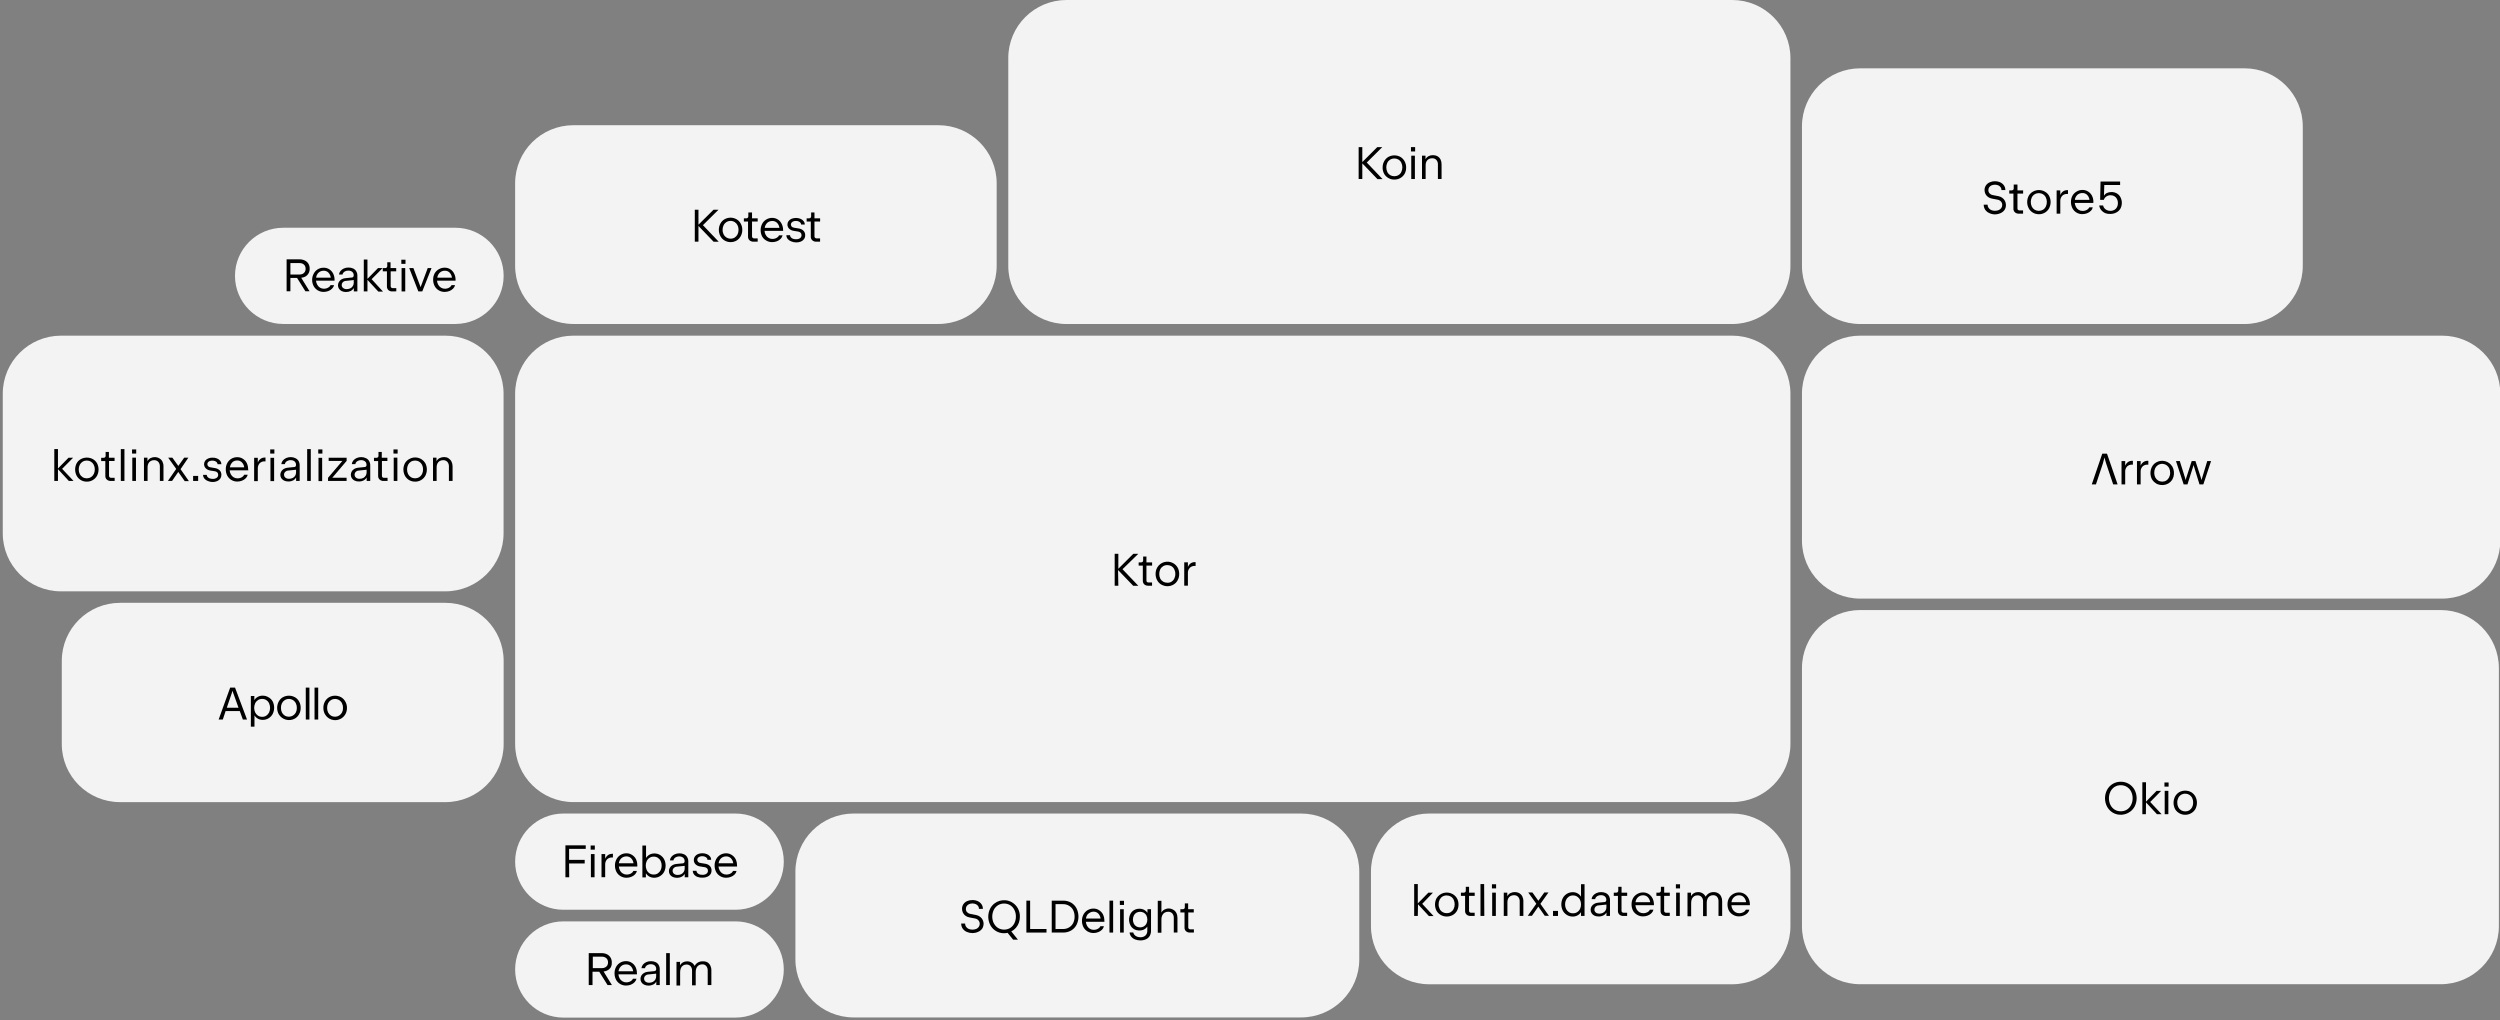 <svg width="1039" height="424" xmlns="http://www.w3.org/2000/svg" xmlns:xlink="http://www.w3.org/1999/xlink" xml:space="preserve" overflow="hidden"><rect width="100%" height="100%" fill="#808080" stroke="none"/><g transform="translate(-266 -164)"><g><g><g><g><path d="M303.298 338.104C314.346 338.104 323.303 347.057 323.303 358.101L323.303 358.101C323.303 369.144 314.346 378.097 303.298 378.097L232.1 378.097C221.051 378.097 212.095 369.144 212.095 358.101 212.095 347.057 221.051 338.104 232.1 338.104Z" fill="#F3F3F3" fill-rule="nonzero" fill-opacity="1" transform="matrix(1.004 0 0 1 267.148 164)"/><path d="M234.478 364.588 232.91 364.588 232.91 351.32 241.318 351.32 241.318 352.802 234.426 352.802 234.426 357.368 240.888 357.368 240.888 358.85 234.426 358.85Z" fill="#000000" fill-rule="nonzero" fill-opacity="1" transform="matrix(1.004 0 0 1 267.148 164)"/><path d="M243.352 353.112 243.352 351.389 245.075 351.389 245.075 353.112ZM244.971 364.588 243.455 364.588 243.455 354.956 244.971 354.956Z" fill="#000000" fill-rule="nonzero" fill-opacity="1" transform="matrix(1.004 0 0 1 267.148 164)"/><path d="M252.57 354.784 252.57 356.369 252.208 356.369C251.433 356.327 250.676 356.615 250.123 357.161 249.589 357.782 249.317 358.585 249.365 359.401L249.365 364.571 247.849 364.571 247.849 354.956 249.365 354.956 249.365 356.903C249.599 356.3 249.999 355.774 250.52 355.387 251.021 355.025 251.626 354.837 252.243 354.853Z" fill="#000000" fill-rule="nonzero" fill-opacity="1" transform="matrix(1.004 0 0 1 267.148 164)"/><path d="M262.667 360.125 255.017 360.125C255.07 360.728 255.246 361.316 255.534 361.848 255.803 362.343 256.202 362.755 256.688 363.037 257.171 363.332 257.726 363.48 258.291 363.468 258.689 363.466 259.085 363.402 259.462 363.278 259.819 363.16 260.152 362.979 260.445 362.744 260.703 362.539 260.905 362.274 261.03 361.969L262.495 361.969C262.378 362.519 262.102 363.022 261.702 363.416 261.272 363.859 260.748 364.2 260.169 364.416 259.545 364.672 258.878 364.8 258.205 364.795 257.34 364.805 256.487 364.579 255.741 364.14 255.008 363.711 254.41 363.084 254.017 362.331 253.609 361.512 253.402 360.609 253.414 359.694 253.402 358.795 253.616 357.906 254.035 357.11 254.834 355.569 256.433 354.61 258.17 354.629 258.99 354.618 259.793 354.853 260.479 355.301 261.165 355.719 261.723 356.314 262.099 357.024 262.486 357.835 262.681 358.726 262.667 359.625ZM256.068 356.679C255.482 357.236 255.11 357.978 255.017 358.781L261.099 358.781C261.006 357.999 260.662 357.267 260.117 356.696 259.609 356.183 258.909 355.902 258.187 355.921 257.41 355.892 256.65 356.164 256.068 356.679Z" fill="#000000" fill-rule="nonzero" fill-opacity="1" transform="matrix(1.004 0 0 1 267.148 164)"/><path d="M272.058 355.318C272.791 355.755 273.387 356.388 273.781 357.144 274.581 358.774 274.581 360.683 273.781 362.314 273.385 363.065 272.789 363.69 272.058 364.123 271.34 364.571 270.509 364.803 269.663 364.795 268.967 364.805 268.279 364.64 267.664 364.312 267.072 363.985 266.574 363.509 266.217 362.934L266.217 364.657 264.77 364.657 264.77 354.956 264.77 351.389 266.286 351.389 266.286 356.558C266.643 355.983 267.141 355.509 267.733 355.18 268.345 354.859 269.024 354.694 269.715 354.697 270.538 354.684 271.35 354.897 272.058 355.318ZM271.179 362.968C271.674 362.629 272.072 362.165 272.334 361.624 272.618 361.033 272.759 360.384 272.747 359.729 272.758 359.074 272.616 358.424 272.334 357.833 272.079 357.292 271.679 356.834 271.179 356.507 270.671 356.167 270.068 355.998 269.456 356.024 268.846 356.004 268.245 356.172 267.733 356.507 267.228 356.829 266.827 357.289 266.579 357.833 266.296 358.424 266.155 359.074 266.165 359.729 266.153 360.384 266.294 361.033 266.579 361.624 266.832 362.17 267.232 362.636 267.733 362.968 268.248 363.296 268.846 363.463 269.456 363.451 270.066 363.47 270.668 363.301 271.179 362.968Z" fill="#000000" fill-rule="nonzero" fill-opacity="1" transform="matrix(1.004 0 0 1 267.148 164)"/><path d="M282.035 355.059C282.572 355.306 283.019 355.716 283.31 356.231 283.636 356.789 283.796 357.429 283.775 358.075L283.775 364.588 282.293 364.588 282.293 363.141C282.011 363.68 281.564 364.114 281.018 364.381 280.403 364.684 279.722 364.833 279.037 364.812 278.442 364.826 277.853 364.702 277.314 364.45 276.843 364.24 276.442 363.899 276.159 363.468 275.883 363.035 275.74 362.532 275.746 362.021 275.742 361.528 275.88 361.042 276.142 360.625 276.397 360.191 276.759 359.827 277.193 359.574 277.665 359.293 278.196 359.122 278.744 359.074L281.57 358.798C281.768 358.781 281.949 358.681 282.069 358.523 282.205 358.326 282.273 358.09 282.259 357.851 282.262 357.492 282.168 357.141 281.983 356.834 281.794 356.534 281.518 356.3 281.191 356.162 280.834 355.998 280.446 355.916 280.053 355.921 279.652 355.912 279.252 355.988 278.882 356.145 278.551 356.265 278.254 356.467 278.02 356.731 277.803 356.963 277.665 357.26 277.624 357.575L276.142 357.575C276.211 357.03 276.431 356.517 276.779 356.093 277.152 355.633 277.631 355.273 278.175 355.042 278.778 354.777 279.43 354.642 280.088 354.646 280.76 354.629 281.427 354.772 282.035 355.059ZM280.846 363.296C281.742 362.863 282.3 361.947 282.276 360.952L282.276 359.849 278.968 360.194C278.504 360.227 278.068 360.43 277.744 360.763 277.436 361.073 277.267 361.497 277.279 361.934 277.274 362.246 277.365 362.553 277.538 362.813 277.725 363.07 277.974 363.277 278.261 363.416 278.594 363.559 278.951 363.63 279.312 363.623 279.848 363.64 280.381 363.528 280.863 363.296Z" fill="#000000" fill-rule="nonzero" fill-opacity="1" transform="matrix(1.004 0 0 1 267.148 164)"/><path d="M287.549 364.433C286.99 364.228 286.499 363.869 286.136 363.399 285.81 362.967 285.634 362.441 285.636 361.9L287.152 361.9C287.156 362.217 287.273 362.522 287.48 362.762 287.712 363.03 288.009 363.237 288.341 363.365 288.739 363.509 289.16 363.58 289.582 363.571 290.194 363.621 290.802 363.458 291.305 363.106 291.7 362.818 291.927 362.353 291.908 361.865 291.922 361.504 291.791 361.15 291.546 360.883 291.255 360.592 290.871 360.415 290.461 360.384L288.738 360.108C287.995 360.027 287.301 359.706 286.756 359.195 286.289 358.709 286.036 358.059 286.05 357.385 286.044 356.879 286.201 356.384 286.498 355.973 286.816 355.526 287.251 355.175 287.756 354.956 288.934 354.486 290.247 354.486 291.426 354.956 291.943 355.152 292.394 355.487 292.735 355.921 293.054 356.322 293.23 356.82 293.235 357.334L291.719 357.334C291.717 357.055 291.612 356.784 291.426 356.576 291.217 356.333 290.95 356.15 290.65 356.041 290.299 355.902 289.925 355.831 289.548 355.835 289.189 355.831 288.832 355.895 288.496 356.024 288.205 356.122 287.949 356.302 287.756 356.541 287.581 356.755 287.49 357.024 287.497 357.299 287.487 357.637 287.611 357.966 287.842 358.213 288.117 358.466 288.469 358.624 288.841 358.661L290.668 358.953C291.433 359.034 292.148 359.367 292.701 359.901 293.171 360.411 293.419 361.087 293.39 361.779 293.407 362.336 293.25 362.884 292.942 363.347 292.622 363.811 292.172 364.171 291.65 364.381 291.043 364.648 290.383 364.779 289.72 364.76 288.981 364.809 288.241 364.697 287.549 364.433Z" fill="#000000" fill-rule="nonzero" fill-opacity="1" transform="matrix(1.004 0 0 1 267.148 164)"/><path d="M303.97 360.125 296.268 360.125C296.326 360.73 296.509 361.316 296.802 361.848 297.069 362.338 297.462 362.748 297.939 363.037 298.428 363.33 298.988 363.48 299.559 363.468 299.952 363.466 300.341 363.402 300.713 363.278 301.072 363.163 301.404 362.982 301.695 362.744 301.954 362.539 302.155 362.274 302.281 361.969L303.746 361.969C303.635 362.517 303.365 363.02 302.97 363.416 302.533 363.859 302.004 364.2 301.42 364.416 300.796 364.672 300.129 364.8 299.455 364.795 298.59 364.805 297.737 364.579 296.991 364.14 296.259 363.711 295.661 363.084 295.268 362.331 294.86 361.512 294.653 360.609 294.665 359.694 294.653 358.795 294.867 357.906 295.285 357.11 296.094 355.576 297.687 354.622 299.421 354.629 300.241 354.616 301.046 354.849 301.73 355.301 302.416 355.719 302.974 356.314 303.349 357.024 303.742 357.833 303.944 358.724 303.935 359.625ZM297.353 356.679C296.774 357.237 296.407 357.982 296.319 358.781L302.385 358.781C302.29 358.002 301.952 357.273 301.42 356.696 300.904 356.181 300.2 355.902 299.473 355.921 298.695 355.898 297.939 356.169 297.353 356.679Z" fill="#000000" fill-rule="nonzero" fill-opacity="1" transform="matrix(1.004 0 0 1 267.148 164)"/><path d="M715.874 139.501C729.197 139.501 739.997 150.301 739.997 163.624L739.997 309.225C739.997 322.548 729.197 333.348 715.874 333.348L236.218 333.348C222.895 333.348 212.095 322.548 212.095 309.225L212.095 163.624C212.095 150.301 222.895 139.501 236.218 139.501Z" fill="#F3F3F3" fill-rule="nonzero" fill-opacity="1" transform="matrix(1.004 0 0 1 267.148 164)"/><path d="M461.787 243.421 460.271 243.421 460.271 230.153 461.787 230.153 461.787 236.373 467.99 230.153 470.058 230.153 463.51 236.563 470.058 243.455 467.939 243.455 461.667 236.907Z" fill="#000000" fill-rule="nonzero" fill-opacity="1" transform="matrix(1.004 0 0 1 267.148 164)"/><path d="M474.245 243.421C473.62 243.472 473.001 243.274 472.522 242.869 472.11 242.461 471.892 241.897 471.919 241.318L471.919 235.064 470.196 235.064 470.196 233.72 471.247 233.72C471.466 233.73 471.678 233.649 471.833 233.495 471.979 233.337 472.06 233.127 472.057 232.91L472.057 231.29 473.418 231.29 473.418 233.72 475.762 233.72 475.762 235.064 473.418 235.064 473.418 241.232C473.378 241.658 473.692 242.037 474.118 242.076 474.166 242.082 474.214 242.082 474.262 242.076L475.744 242.076 475.744 243.421Z" fill="#000000" fill-rule="nonzero" fill-opacity="1" transform="matrix(1.004 0 0 1 267.148 164)"/><path d="M479.57 242.955C478.841 242.521 478.245 241.896 477.846 241.146 477.419 240.345 477.2 239.451 477.209 238.544 477.2 237.631 477.419 236.731 477.846 235.925 479.161 233.575 482.132 232.734 484.482 234.049 485.27 234.49 485.919 235.138 486.359 235.925 486.779 236.733 486.993 237.633 486.979 238.544 486.999 239.452 486.779 240.35 486.341 241.146 485.952 241.901 485.354 242.53 484.618 242.955 483.073 243.851 481.167 243.851 479.621 242.955ZM483.774 241.749C484.286 241.446 484.694 240.996 484.946 240.457 485.245 239.864 485.394 239.208 485.376 238.544 485.394 237.876 485.245 237.212 484.946 236.614 484.689 236.073 484.282 235.618 483.774 235.305 483.252 235 482.656 234.845 482.051 234.857 481.446 234.84 480.848 234.996 480.328 235.305 479.818 235.624 479.406 236.077 479.139 236.614 478.853 237.217 478.711 237.877 478.725 238.544 478.711 239.206 478.853 239.861 479.139 240.457 479.694 241.53 480.808 242.197 482.016 242.18 482.628 242.221 483.24 242.083 483.774 241.784Z" fill="#000000" fill-rule="nonzero" fill-opacity="1" transform="matrix(1.004 0 0 1 267.148 164)"/><path d="M493.768 233.633 493.768 235.201 493.423 235.201C492.644 235.158 491.884 235.453 491.338 236.011 490.797 236.619 490.523 237.421 490.58 238.234L490.58 243.403 489.064 243.403 489.064 233.702 490.58 233.702 490.58 235.649C490.809 235.048 491.204 234.522 491.717 234.133 492.224 233.785 492.827 233.604 493.44 233.616Z" fill="#000000" fill-rule="nonzero" fill-opacity="1" transform="matrix(1.004 0 0 1 267.148 164)"/><path d="M387.298 52.037C400.621 52.037 411.421 62.838 411.421 76.16L411.421 110.519C411.421 123.842 400.621 134.642 387.298 134.642L236.218 134.642C222.895 134.642 212.095 123.842 212.095 110.519L212.095 76.16C212.095 62.838 222.895 52.037 236.218 52.037Z" fill="#F3F3F3" fill-rule="nonzero" fill-opacity="1" transform="matrix(1.004 0 0 1 267.148 164)"/><path d="M287.98 100.439 286.463 100.439 286.463 87.171 287.98 87.171 287.98 93.391 294.2 87.171 296.268 87.171 289.823 93.581 296.371 100.473 294.252 100.473 287.98 93.908Z" fill="#000000" fill-rule="nonzero" fill-opacity="1" transform="matrix(1.004 0 0 1 267.148 164)"/><path d="M298.766 99.939C298.035 99.499 297.439 98.867 297.043 98.113 296.206 96.491 296.206 94.565 297.043 92.943 297.436 92.19 298.034 91.563 298.766 91.134 300.312 90.238 302.217 90.238 303.763 91.134 304.495 91.564 305.092 92.191 305.486 92.943 305.924 93.74 306.143 94.637 306.124 95.545 306.134 96.452 305.913 97.347 305.486 98.147 305.083 98.897 304.488 99.527 303.763 99.974 302.998 100.413 302.13 100.639 301.247 100.628 300.374 100.626 299.516 100.388 298.766 99.939ZM302.97 98.733C303.47 98.416 303.875 97.969 304.142 97.441 304.433 96.839 304.581 96.179 304.573 95.511 304.58 94.843 304.432 94.183 304.142 93.581 303.875 93.052 303.47 92.605 302.97 92.288 301.468 91.352 299.491 91.809 298.554 93.311 298.501 93.399 298.451 93.489 298.404 93.581 298.106 94.18 297.96 94.842 297.973 95.511 297.956 96.18 298.104 96.842 298.404 97.441 299.233 99.037 301.199 99.659 302.795 98.831 302.855 98.8 302.914 98.767 302.97 98.733Z" fill="#000000" fill-rule="nonzero" fill-opacity="1" transform="matrix(1.004 0 0 1 267.148 164)"/><path d="M310.845 100.439C310.218 100.486 309.597 100.282 309.122 99.87 308.694 99.478 308.467 98.915 308.501 98.337L308.501 92.082 306.778 92.082 306.778 90.738 307.829 90.738C308.045 90.742 308.252 90.654 308.398 90.496 308.551 90.348 308.632 90.141 308.622 89.928L308.622 88.308 310.156 88.308 310.156 90.738 312.499 90.738 312.499 92.082 310.156 92.082 310.156 98.216C310.142 98.448 310.23 98.675 310.397 98.836 310.562 98.998 310.786 99.085 311.017 99.078L312.499 99.078 312.499 100.422Z" fill="#000000" fill-rule="nonzero" fill-opacity="1" transform="matrix(1.004 0 0 1 267.148 164)"/><path d="M323.062 95.959 315.325 95.959C315.37 96.564 315.547 97.152 315.842 97.682 316.111 98.177 316.51 98.588 316.996 98.871 317.479 99.165 318.034 99.314 318.599 99.302 318.997 99.3 319.393 99.236 319.77 99.112 320.122 98.993 320.448 98.812 320.735 98.578 320.999 98.374 321.206 98.107 321.339 97.802L322.803 97.802C322.679 98.349 322.403 98.85 322.01 99.25 321.573 99.689 321.051 100.035 320.477 100.266 319.85 100.509 319.185 100.631 318.513 100.628 317.648 100.639 316.795 100.413 316.049 99.974 315.323 99.573 314.725 98.976 314.326 98.25 313.917 97.433 313.71 96.528 313.722 95.614 313.71 94.714 313.924 93.826 314.343 93.029 314.73 92.272 315.328 91.644 316.066 91.22 316.802 90.768 317.649 90.535 318.513 90.548 319.331 90.54 320.136 90.773 320.822 91.22 321.518 91.658 322.074 92.286 322.424 93.029 322.826 93.837 323.027 94.73 323.01 95.631ZM316.462 92.599C315.876 93.155 315.504 93.899 315.411 94.701L321.476 94.701C321.402 93.916 321.063 93.18 320.511 92.616 320.003 92.102 319.304 91.822 318.582 91.841 317.804 91.812 317.045 92.084 316.462 92.599Z" fill="#000000" fill-rule="nonzero" fill-opacity="1" transform="matrix(1.004 0 0 1 267.148 164)"/><path d="M326.284 100.284C325.727 100.074 325.238 99.717 324.871 99.25 324.545 98.818 324.369 98.292 324.371 97.751L325.887 97.751C325.896 98.067 326.012 98.371 326.215 98.612 326.447 98.881 326.744 99.088 327.076 99.215 327.474 99.36 327.895 99.43 328.317 99.422 328.925 99.467 329.532 99.31 330.04 98.974 330.433 98.678 330.659 98.209 330.643 97.716 330.657 97.354 330.526 97.001 330.281 96.734 329.988 96.457 329.613 96.282 329.213 96.234L327.49 95.959C326.747 95.877 326.053 95.556 325.508 95.046 325.06 94.583 324.809 93.966 324.802 93.322 324.797 92.816 324.954 92.321 325.25 91.909 325.577 91.48 326.012 91.141 326.508 90.927 327.691 90.457 329.011 90.457 330.195 90.927 330.707 91.124 331.153 91.458 331.487 91.892 331.813 92.29 331.991 92.79 331.987 93.305L330.471 93.305C330.469 93.025 330.364 92.756 330.178 92.547 329.969 92.305 329.702 92.121 329.403 92.013 328.708 91.749 327.943 91.749 327.249 92.013 326.961 92.116 326.704 92.295 326.508 92.53 326.337 92.745 326.246 93.013 326.249 93.288 326.239 93.626 326.363 93.955 326.594 94.201 326.87 94.455 327.221 94.612 327.593 94.649L329.42 94.942C330.185 95.022 330.9 95.356 331.453 95.89 331.929 96.397 332.182 97.073 332.159 97.768 332.172 98.326 332.01 98.875 331.694 99.336 331.374 99.804 330.926 100.169 330.402 100.387 329.79 100.641 329.134 100.764 328.472 100.749 327.717 100.755 326.971 100.597 326.284 100.284Z" fill="#000000" fill-rule="nonzero" fill-opacity="1" transform="matrix(1.004 0 0 1 267.148 164)"/><path d="M336.829 100.439C336.2 100.494 335.578 100.289 335.106 99.87 334.679 99.478 334.451 98.915 334.486 98.337L334.486 92.082 332.763 92.082 332.763 90.738 333.814 90.738C334.034 90.747 334.25 90.659 334.4 90.496 334.553 90.348 334.634 90.141 334.623 89.928L334.623 88.308 336.002 88.308 336.002 90.738 338.345 90.738 338.345 92.082 336.002 92.082 336.002 98.216C335.988 98.448 336.076 98.675 336.243 98.836 336.409 98.998 336.633 99.085 336.863 99.078L338.328 99.078 338.328 100.422Z" fill="#000000" fill-rule="nonzero" fill-opacity="1" transform="matrix(1.004 0 0 1 267.148 164)"/><path d="M1009.13 253.535C1022.45 253.535 1033.25 264.335 1033.25 277.658L1033.25 384.92C1033.25 398.243 1022.45 409.044 1009.13 409.044L768.893 409.044C755.57 409.044 744.77 398.243 744.77 384.92L744.77 277.658C744.77 264.335 755.57 253.535 768.893 253.535Z" fill="#F3F3F3" fill-rule="nonzero" fill-opacity="1" transform="matrix(1.004 0 0 1 267.148 164)"/><path d="M715.874 0C729.197-3.06082e-15 739.997 10.8 739.997 24.123L739.997 110.536C739.997 123.859 729.197 134.659 715.874 134.659L440.352 134.659C427.029 134.659 416.229 123.859 416.229 110.536L416.229 24.123C416.229 10.8 427.029 3.28653e-06 440.352 3.28653e-06Z" fill="#F3F3F3" fill-rule="nonzero" fill-opacity="1" transform="matrix(1.004 0 0 1 267.148 164)"/><path d="M562.777 74.403 561.261 74.403 561.261 61.135 562.777 61.135 562.777 67.356 568.981 61.135 571.048 61.135 564.621 67.545 571.152 74.437 569.032 74.437 562.777 67.89Z" fill="#000000" fill-rule="nonzero" fill-opacity="1" transform="matrix(1.004 0 0 1 267.148 164)"/><path d="M573.547 73.972C572.825 73.567 572.229 72.971 571.824 72.249 571.386 71.453 571.165 70.555 571.186 69.647 571.169 68.734 571.389 67.832 571.824 67.028 572.225 66.282 572.821 65.657 573.547 65.219 575.106 64.354 577.002 64.354 578.561 65.219 579.286 65.657 579.883 66.282 580.284 67.028 580.718 67.832 580.939 68.734 580.922 69.647 580.94 70.555 580.722 71.453 580.284 72.249 579.872 72.966 579.278 73.561 578.561 73.972 577.799 74.419 576.927 74.646 576.045 74.627 575.168 74.647 574.301 74.42 573.547 73.972ZM577.751 72.766C578.263 72.463 578.671 72.013 578.923 71.474 579.498 70.257 579.498 68.847 578.923 67.631 578.666 67.091 578.259 66.636 577.751 66.322 576.684 65.706 575.371 65.706 574.305 66.322 573.8 66.64 573.393 67.094 573.133 67.631 572.558 68.847 572.558 70.257 573.133 71.474 573.39 72.009 573.798 72.458 574.305 72.766 575.365 73.408 576.691 73.408 577.751 72.766Z" fill="#000000" fill-rule="nonzero" fill-opacity="1" transform="matrix(1.004 0 0 1 267.148 164)"/><path d="M582.92 62.944 582.92 61.135 584.643 61.135 584.643 62.944ZM584.54 74.403 583.041 74.403 583.041 64.702 584.54 64.702Z" fill="#000000" fill-rule="nonzero" fill-opacity="1" transform="matrix(1.004 0 0 1 267.148 164)"/><path d="M593.896 64.943C594.436 65.255 594.872 65.715 595.154 66.27 595.454 66.899 595.602 67.59 595.585 68.286L595.585 74.403 594.069 74.403 594.069 68.407C594.115 67.7 593.888 67.001 593.431 66.46 592.98 65.997 592.354 65.747 591.708 65.77 591.208 65.755 590.716 65.874 590.278 66.115 589.87 66.338 589.539 66.68 589.33 67.097 589.094 67.567 588.975 68.087 588.986 68.613L588.986 74.403 587.487 74.403 587.487 64.702 588.934 64.702 588.934 66.184C589.218 65.644 589.656 65.201 590.192 64.909 590.759 64.607 591.394 64.459 592.035 64.478 592.685 64.473 593.326 64.633 593.896 64.943Z" fill="#000000" fill-rule="nonzero" fill-opacity="1" transform="matrix(1.004 0 0 1 267.148 164)"/><path d="M303.298 382.922C314.346 382.922 323.303 391.874 323.303 402.918L323.303 402.918C323.303 413.962 314.346 422.914 303.298 422.914L232.1 422.914C221.051 422.914 212.095 413.962 212.095 402.918 212.095 391.874 221.051 382.922 232.1 382.922Z" fill="#F3F3F3" fill-rule="nonzero" fill-opacity="1" transform="matrix(1.004 0 0 1 267.148 164)"/><path d="M251.795 401.807C251.516 402.353 251.093 402.811 250.571 403.133 250.006 403.483 249.37 403.702 248.71 403.771L252.157 409.388 250.347 409.388 246.901 403.84 244.127 403.84 244.127 409.388 242.559 409.388 242.559 396.12 247.866 396.12C248.633 396.105 249.393 396.263 250.089 396.586 250.704 396.887 251.219 397.359 251.571 397.947 251.939 398.553 252.126 399.253 252.105 399.963 252.157 400.594 252.05 401.228 251.795 401.807ZM244.248 397.585 244.248 402.358 247.987 402.358C248.452 402.375 248.915 402.275 249.331 402.065 249.71 401.886 250.029 401.598 250.244 401.238 250.458 400.847 250.564 400.408 250.554 399.963 250.564 399.524 250.458 399.089 250.244 398.705 250.029 398.345 249.71 398.057 249.331 397.878 248.912 397.676 248.452 397.576 247.987 397.585Z" fill="#000000" fill-rule="nonzero" fill-opacity="1" transform="matrix(1.004 0 0 1 267.148 164)"/><path d="M262.53 404.925 254.845 404.925C254.889 405.53 255.067 406.118 255.361 406.649 255.63 407.143 256.03 407.555 256.516 407.837 256.998 408.132 257.553 408.28 258.118 408.268 258.516 408.266 258.911 408.203 259.29 408.079 259.645 407.967 259.972 407.786 260.255 407.545 260.519 407.341 260.725 407.074 260.858 406.769L262.323 406.769C262.199 407.315 261.923 407.817 261.53 408.217 261.092 408.656 260.57 409.002 259.997 409.233 259.369 409.476 258.704 409.598 258.032 409.595 257.167 409.605 256.314 409.38 255.568 408.94 254.831 408.516 254.233 407.887 253.845 407.131 253.437 406.312 253.23 405.41 253.242 404.495 253.233 403.597 253.44 402.711 253.845 401.91 254.653 400.37 256.259 399.417 257.998 399.446 258.815 399.432 259.618 399.66 260.307 400.101 260.991 400.516 261.546 401.112 261.909 401.824 262.309 402.632 262.509 403.525 262.495 404.426ZM255.93 401.583C255.348 402.134 254.976 402.872 254.879 403.668L260.944 403.668C260.87 402.882 260.531 402.146 259.979 401.583 259.471 401.069 258.771 400.788 258.049 400.807 257.271 400.773 256.511 401.045 255.93 401.565Z" fill="#000000" fill-rule="nonzero" fill-opacity="1" transform="matrix(1.004 0 0 1 267.148 164)"/><path d="M270.232 399.86C270.769 400.106 271.216 400.516 271.507 401.031 271.826 401.591 271.981 402.231 271.955 402.875L271.955 409.388 270.525 409.388 270.525 407.941C270.242 408.48 269.796 408.914 269.25 409.181 268.634 409.485 267.954 409.633 267.268 409.612 266.674 409.626 266.084 409.502 265.545 409.25 265.071 409.045 264.668 408.704 264.39 408.268 264.115 407.836 263.972 407.333 263.977 406.821 263.977 406.33 264.108 405.849 264.356 405.425 264.621 404.993 264.988 404.633 265.424 404.374 265.9 404.098 266.429 403.928 266.975 403.874L269.801 403.599C270.001 403.59 270.187 403.488 270.301 403.323 270.437 403.127 270.504 402.89 270.49 402.651 270.494 402.291 270.392 401.938 270.197 401.634 270.013 401.336 269.742 401.102 269.422 400.962 269.065 400.799 268.677 400.716 268.285 400.721 267.878 400.714 267.473 400.79 267.096 400.945 266.765 401.074 266.469 401.281 266.234 401.548 266.026 401.779 265.893 402.067 265.855 402.375L264.373 402.375C264.444 401.834 264.658 401.322 264.994 400.893 265.381 400.442 265.864 400.084 266.406 399.842 267.01 399.584 267.663 399.455 268.319 399.463 268.979 399.446 269.634 399.582 270.232 399.86ZM269.043 408.096C269.472 407.881 269.835 407.553 270.094 407.148 270.344 406.726 270.475 406.244 270.473 405.753L270.473 404.65 267.165 404.994C266.701 405.027 266.265 405.23 265.941 405.563 265.633 405.873 265.464 406.297 265.476 406.735 265.473 407.047 265.562 407.353 265.734 407.613 265.915 407.877 266.165 408.087 266.458 408.217 266.791 408.36 267.147 408.43 267.509 408.423 268.04 408.437 268.566 408.325 269.043 408.096Z" fill="#000000" fill-rule="nonzero" fill-opacity="1" transform="matrix(1.004 0 0 1 267.148 164)"/><path d="M276.125 409.388 274.608 409.388 274.608 396.12 276.125 396.12Z" fill="#000000" fill-rule="nonzero" fill-opacity="1" transform="matrix(1.004 0 0 1 267.148 164)"/><path d="M291.667 399.928C292.192 400.252 292.616 400.719 292.89 401.272 293.192 401.895 293.34 402.58 293.321 403.271L293.321 409.388 291.805 409.388 291.805 403.323C291.832 402.656 291.619 402.001 291.202 401.479 290.776 400.981 290.132 400.723 289.479 400.79 288.476 400.773 287.561 401.355 287.152 402.272 286.928 402.818 286.823 403.406 286.842 403.995L286.842 409.509 285.326 409.509 285.326 403.444C285.366 402.76 285.152 402.084 284.723 401.548 284.278 401.076 283.648 400.824 283 400.859 282.505 400.845 282.018 400.985 281.604 401.255 281.201 401.517 280.889 401.896 280.708 402.341 280.484 402.887 280.379 403.475 280.398 404.064L280.398 409.578 278.882 409.578 278.882 399.756 280.346 399.756 280.346 401.186C280.622 400.676 281.032 400.252 281.535 399.963 282.062 399.672 282.657 399.524 283.258 399.532 283.92 399.515 284.571 399.689 285.136 400.032 285.683 400.371 286.12 400.862 286.394 401.445 286.704 400.866 287.163 400.378 287.721 400.032 288.312 399.689 288.986 399.515 289.668 399.532 290.359 399.472 291.052 399.608 291.667 399.928Z" fill="#000000" fill-rule="nonzero" fill-opacity="1" transform="matrix(1.004 0 0 1 267.148 164)"/><path d="M187.334 94.649C198.382 94.649 207.339 103.602 207.339 114.646L207.339 114.646C207.339 125.689 198.382 134.642 187.334 134.642L116.136 134.642C105.088 134.642 96.131 125.689 96.131 114.646 96.131 103.602 105.088 94.649 116.136 94.649Z" fill="#F3F3F3" fill-rule="nonzero" fill-opacity="1" transform="matrix(1.004 0 0 1 267.148 164)"/><path d="M126.612 113.551C126.332 114.086 125.916 114.538 125.406 114.861 124.835 115.187 124.2 115.387 123.545 115.447L126.992 121.047 125.268 121.047 121.822 115.499 119.065 115.499 119.065 121.047 117.497 121.047 117.497 107.779 122.804 107.779C123.572 107.768 124.333 107.933 125.027 108.262 125.646 108.556 126.167 109.022 126.526 109.606 126.88 110.224 127.058 110.927 127.043 111.639 127.068 112.303 126.92 112.962 126.612 113.551ZM119.065 109.33 119.065 114.103 122.804 114.103C123.274 114.11 123.74 114.009 124.166 113.81 124.538 113.618 124.849 113.326 125.062 112.966 125.275 112.581 125.382 112.147 125.372 111.708 125.382 111.263 125.275 110.823 125.062 110.433 124.842 110.082 124.533 109.796 124.166 109.606 123.738 109.412 123.273 109.318 122.804 109.33Z" fill="#000000" fill-rule="nonzero" fill-opacity="1" transform="matrix(1.004 0 0 1 267.148 164)"/><path d="M137.347 116.636 129.662 116.636C129.716 117.241 129.898 117.829 130.196 118.359 130.462 118.854 130.855 119.27 131.334 119.565 131.819 119.85 132.373 119.999 132.936 119.996 133.334 119.995 133.73 119.93 134.108 119.806 134.461 119.681 134.793 119.5 135.09 119.272 135.348 119.068 135.55 118.801 135.676 118.497L137.14 118.497C137.019 119.04 136.744 119.536 136.348 119.927 135.921 120.379 135.397 120.727 134.814 120.943 134.189 121.192 133.523 121.32 132.85 121.323 131.984 121.334 131.132 121.107 130.386 120.668 129.656 120.228 129.06 119.596 128.663 118.841 128.255 118.029 128.049 117.131 128.06 116.222 128.074 115.349 128.298 114.492 128.715 113.724 129.51 112.181 131.114 111.225 132.85 111.26 133.667 111.249 134.469 111.476 135.159 111.914 135.85 112.363 136.409 112.987 136.779 113.724 137.167 114.535 137.361 115.426 137.347 116.326ZM130.748 113.293C130.158 113.844 129.791 114.592 129.714 115.395L135.779 115.395C135.685 114.607 135.341 113.87 134.797 113.293 134.291 112.776 133.591 112.494 132.867 112.518 132.087 112.494 131.328 112.772 130.748 113.293Z" fill="#000000" fill-rule="nonzero" fill-opacity="1" transform="matrix(1.004 0 0 1 267.148 164)"/><path d="M145.049 111.587C145.581 111.844 146.024 112.251 146.325 112.759 146.65 113.318 146.811 113.957 146.79 114.603L146.79 121.116 145.308 121.116 145.308 119.686C145.016 120.217 144.572 120.649 144.033 120.926 143.415 121.223 142.736 121.37 142.051 121.357 141.457 121.37 140.867 121.246 140.328 120.995 139.86 120.774 139.46 120.428 139.174 119.996 138.893 119.566 138.749 119.062 138.76 118.548 138.761 118.056 138.898 117.572 139.157 117.153 139.417 116.717 139.785 116.355 140.225 116.102 140.695 115.831 141.218 115.667 141.758 115.619L144.584 115.326C144.78 115.315 144.962 115.221 145.084 115.068 145.222 114.865 145.289 114.623 145.273 114.379 145.282 114.02 145.187 113.667 144.998 113.362 144.798 113.078 144.532 112.847 144.222 112.69 143.858 112.533 143.464 112.457 143.068 112.466 142.668 112.46 142.27 112.53 141.896 112.673 141.566 112.804 141.271 113.01 141.035 113.276 140.821 113.505 140.683 113.793 140.638 114.103L139.174 114.103C139.229 113.563 139.445 113.053 139.794 112.638 140.176 112.178 140.66 111.812 141.207 111.57 141.804 111.309 142.451 111.18 143.102 111.191 143.773 111.175 144.438 111.311 145.049 111.587ZM143.878 119.823C144.309 119.618 144.669 119.288 144.912 118.876 145.17 118.463 145.302 117.984 145.291 117.497L145.291 116.395 141.982 116.739C141.521 116.766 141.085 116.962 140.759 117.291 140.461 117.608 140.295 118.027 140.294 118.462 140.289 118.774 140.38 119.081 140.552 119.341 140.733 119.605 140.983 119.814 141.276 119.944 141.609 120.102 141.975 120.179 142.344 120.168 142.875 120.173 143.4 120.055 143.878 119.823Z" fill="#000000" fill-rule="nonzero" fill-opacity="1" transform="matrix(1.004 0 0 1 267.148 164)"/><path d="M150.96 121.116 149.443 121.116 149.443 107.848 150.96 107.848 150.96 115.895 155.336 111.415 157.232 111.415 152.683 116.033 157.404 121.202 155.474 121.202 150.96 116.308Z" fill="#000000" fill-rule="nonzero" fill-opacity="1" transform="matrix(1.004 0 0 1 267.148 164)"/><path d="M161.35 121.116C160.725 121.168 160.105 120.97 159.627 120.564 159.216 120.156 158.996 119.593 159.024 119.014L159.024 112.759 157.301 112.759 157.301 111.415 158.352 111.415C158.57 111.426 158.782 111.345 158.938 111.191 159.085 111.032 159.165 110.822 159.162 110.605L159.162 108.985 160.523 108.985 160.523 111.415 162.866 111.415 162.866 112.759 160.574 112.759 160.574 118.893C160.535 119.319 160.848 119.697 161.274 119.737 161.322 119.742 161.371 119.742 161.419 119.737L162.901 119.737 162.901 121.081Z" fill="#000000" fill-rule="nonzero" fill-opacity="1" transform="matrix(1.004 0 0 1 267.148 164)"/><path d="M164.986 109.657 164.986 107.934 166.709 107.934 166.709 109.657ZM166.605 121.116 165.089 121.116 165.089 111.415 166.605 111.415Z" fill="#000000" fill-rule="nonzero" fill-opacity="1" transform="matrix(1.004 0 0 1 267.148 164)"/><path d="M173.653 121.116 172.033 121.116 168.259 111.415 169.983 111.415 172.963 119.341 175.91 111.415 177.478 111.415Z" fill="#000000" fill-rule="nonzero" fill-opacity="1" transform="matrix(1.004 0 0 1 267.148 164)"/><path d="M187.437 116.636 179.752 116.636C179.794 117.242 179.97 117.831 180.269 118.359 180.542 118.855 180.94 119.271 181.424 119.565 181.91 119.852 182.463 120 183.026 119.996 183.424 119.995 183.821 119.93 184.198 119.806 184.546 119.681 184.872 119.501 185.163 119.272 185.427 119.068 185.633 118.802 185.766 118.497L187.231 118.497C187.101 119.037 186.827 119.531 186.438 119.927 186.006 120.371 185.482 120.718 184.904 120.943 184.279 121.192 183.612 121.32 182.94 121.323 182.075 121.334 181.222 121.107 180.476 120.668 179.742 120.233 179.144 119.6 178.753 118.841 178.346 118.029 178.14 117.131 178.15 116.222 178.136 115.317 178.35 114.422 178.77 113.62 179.18 112.902 179.775 112.307 180.493 111.897 181.233 111.459 182.08 111.232 182.94 111.242 183.757 111.237 184.558 111.464 185.249 111.897 185.942 112.346 186.497 112.979 186.852 113.724 187.253 114.531 187.455 115.424 187.437 116.326ZM180.924 113.293C180.338 113.849 179.966 114.593 179.873 115.395L185.938 115.395C185.857 114.607 185.518 113.868 184.973 113.293 184.465 112.779 183.766 112.499 183.044 112.518 182.263 112.488 181.501 112.767 180.924 113.293Z" fill="#000000" fill-rule="nonzero" fill-opacity="1" transform="matrix(1.004 0 0 1 267.148 164)"/><path d="M183.181 139.501C196.504 139.501 207.305 150.301 207.305 163.624L207.305 221.641C207.305 234.964 196.504 245.764 183.181 245.764L24.123 245.764C10.8 245.764-4.92979e-06 234.964-4.92979e-06 221.641L-4.92979e-06 163.624C-4.92979e-06 150.301 10.8 139.501 24.123 139.501Z" fill="#F3F3F3" fill-rule="nonzero" fill-opacity="1" transform="matrix(1.004 0 0 1 267.148 164)"/><path d="M183.216 250.537C196.539 250.537 207.339 261.337 207.339 274.66L207.339 309.242C207.339 322.565 196.539 333.366 183.216 333.366L48.557 333.366C35.234 333.366 24.433 322.565 24.433 309.242L24.433 274.66C24.433 261.337 35.234 250.537 48.557 250.537Z" fill="#F3F3F3" fill-rule="nonzero" fill-opacity="1" transform="matrix(1.004 0 0 1 267.148 164)"/><path d="M537.396 338.104C550.719 338.104 561.52 348.904 561.52 362.227L561.52 398.722C561.52 412.045 550.719 422.846 537.396 422.846L352.233 422.846C338.911 422.846 328.11 412.045 328.11 398.722L328.11 362.227C328.11 348.904 338.911 338.104 352.233 338.104Z" fill="#F3F3F3" fill-rule="nonzero" fill-opacity="1" transform="matrix(1.004 0 0 1 267.148 164)"/><path d="M399.05 387.298C398.352 387 397.754 386.511 397.327 385.885 396.925 385.272 396.722 384.55 396.741 383.818L398.343 383.818C398.336 384.29 398.474 384.753 398.74 385.144 399.008 385.544 399.386 385.861 399.825 386.058 400.838 386.459 401.965 386.459 402.978 386.058 403.406 385.878 403.771 385.579 404.029 385.196 404.288 384.829 404.421 384.388 404.409 383.938 404.419 383.414 404.234 382.904 403.892 382.508 403.518 382.091 403.013 381.812 402.461 381.715L400.118 381.267C399.532 381.164 398.979 380.928 398.498 380.578 398.052 380.249 397.692 379.818 397.447 379.32 397.204 378.815 397.08 378.261 397.085 377.701 397.075 377.03 397.261 376.372 397.62 375.805 398.005 375.244 398.535 374.797 399.153 374.513 399.847 374.208 400.6 374.055 401.359 374.065 402.136 374.048 402.908 374.208 403.616 374.53 404.24 374.814 404.776 375.261 405.167 375.823 405.535 376.391 405.727 377.058 405.718 377.735L404.098 377.735C404.109 377.318 403.988 376.908 403.754 376.563 403.516 376.212 403.18 375.936 402.789 375.771 401.895 375.373 400.874 375.373 399.98 375.771 399.589 375.936 399.253 376.212 399.015 376.563 398.786 376.911 398.665 377.318 398.671 377.735 398.655 378.224 398.821 378.703 399.136 379.079 399.494 379.458 399.966 379.712 400.48 379.803L402.927 380.285C403.507 380.399 404.054 380.64 404.529 380.992 404.989 381.329 405.361 381.772 405.615 382.284 406.202 383.449 406.13 384.839 405.425 385.937 404.993 386.545 404.395 387.017 403.702 387.298 402.954 387.631 402.143 387.796 401.324 387.781 400.54 387.777 399.767 387.614 399.05 387.298Z" fill="#000000" fill-rule="nonzero" fill-opacity="1" transform="matrix(1.004 0 0 1 267.148 164)"/><path d="M420.606 383.507C420.064 385.063 418.939 386.349 417.47 387.091L420.226 390.538 418.245 390.538 415.953 387.695C415.472 387.798 414.981 387.85 414.489 387.85 413.319 387.867 412.166 387.557 411.163 386.954 410.167 386.363 409.35 385.511 408.802 384.49 407.653 382.293 407.653 379.674 408.802 377.477 410.538 374.335 414.489 373.197 417.63 374.932 418.702 375.523 419.584 376.405 420.175 377.477 420.75 378.533 421.047 379.72 421.036 380.923 421.047 381.803 420.9 382.679 420.606 383.507ZM410.267 383.731C410.655 384.521 411.251 385.187 411.99 385.661 413.541 386.581 415.471 386.581 417.022 385.661 417.761 385.187 418.357 384.521 418.745 383.731 419.174 382.863 419.391 381.908 419.382 380.94 419.403 379.967 419.184 379.002 418.745 378.131 418.36 377.341 417.764 376.672 417.022 376.202 416.25 375.743 415.369 375.505 414.471 375.512 413.582 375.502 412.71 375.748 411.956 376.219 411.22 376.691 410.625 377.351 410.233 378.131 409.381 379.901 409.381 381.962 410.233 383.731Z" fill="#000000" fill-rule="nonzero" fill-opacity="1" transform="matrix(1.004 0 0 1 267.148 164)"/><path d="M423.724 387.574 423.724 374.306 425.275 374.306 425.275 386.092 432.047 386.092 432.047 387.574Z" fill="#000000" fill-rule="nonzero" fill-opacity="1" transform="matrix(1.004 0 0 1 267.148 164)"/><path d="M434.218 387.574 434.218 374.306 438.922 374.306C440.078 374.285 441.221 374.57 442.23 375.133 443.183 375.695 443.959 376.513 444.47 377.494 445.551 379.665 445.551 382.215 444.47 384.386 443.959 385.362 443.181 386.175 442.23 386.73 441.221 387.298 440.08 387.589 438.922 387.574ZM438.922 386.092C439.78 386.111 440.628 385.891 441.369 385.455 442.103 385.019 442.701 384.386 443.092 383.628 443.495 382.791 443.697 381.869 443.678 380.94 443.7 380.01 443.498 379.088 443.092 378.252 442.706 377.49 442.108 376.855 441.369 376.426 440.63 375.984 439.782 375.757 438.922 375.771L435.786 375.771 435.786 386.109Z" fill="#000000" fill-rule="nonzero" fill-opacity="1" transform="matrix(1.004 0 0 1 267.148 164)"/><path d="M456.032 383.094 448.33 383.094C448.389 383.699 448.571 384.285 448.864 384.817 449.131 385.306 449.524 385.716 450.001 386.006 450.491 386.299 451.051 386.449 451.621 386.437 452.014 386.435 452.403 386.371 452.776 386.247 453.134 386.132 453.466 385.951 453.758 385.713 454.016 385.508 454.218 385.243 454.344 384.938L455.808 384.938C455.698 385.486 455.427 385.989 455.033 386.385 454.595 386.828 454.066 387.169 453.482 387.384 452.858 387.641 452.191 387.769 451.518 387.763 450.653 387.774 449.8 387.548 449.054 387.109 448.321 386.68 447.723 386.052 447.331 385.299 446.922 384.481 446.715 383.578 446.728 382.663 446.715 381.764 446.929 380.875 447.348 380.079 448.156 378.545 449.75 377.59 451.483 377.597 452.303 377.585 453.108 377.818 453.792 378.269 454.478 378.688 455.036 379.282 455.412 379.992 455.805 380.802 456.006 381.693 455.998 382.594ZM449.416 379.648C448.837 380.206 448.47 380.95 448.382 381.75L454.447 381.75C454.352 380.971 454.014 380.242 453.482 379.665 452.967 379.15 452.262 378.871 451.535 378.89 450.747 378.891 449.989 379.193 449.416 379.734Z" fill="#000000" fill-rule="nonzero" fill-opacity="1" transform="matrix(1.004 0 0 1 267.148 164)"/><path d="M459.633 387.574 458.117 387.574 458.117 374.306 459.633 374.306Z" fill="#000000" fill-rule="nonzero" fill-opacity="1" transform="matrix(1.004 0 0 1 267.148 164)"/><path d="M462.408 376.098 462.408 374.375 464.131 374.375 464.131 376.098ZM464.027 387.574 462.511 387.574 462.511 377.873 464.027 377.873Z" fill="#000000" fill-rule="nonzero" fill-opacity="1" transform="matrix(1.004 0 0 1 267.148 164)"/><path d="M473.849 377.873 475.314 377.873 475.314 386.799C475.329 387.557 475.145 388.306 474.779 388.97 474.421 389.574 473.885 390.055 473.246 390.348 472.507 390.688 471.699 390.853 470.885 390.831 470.129 390.844 469.379 390.705 468.68 390.417 468.07 390.178 467.534 389.778 467.129 389.263 466.738 388.766 466.498 388.168 466.44 387.539L467.956 387.539C468.039 387.92 468.223 388.272 468.49 388.556 468.766 388.871 469.116 389.114 469.507 389.263 469.944 389.438 470.413 389.526 470.885 389.521 471.664 389.568 472.431 389.307 473.022 388.797 473.546 388.261 473.821 387.529 473.78 386.781L473.78 386.109 473.78 385.11C473.427 385.625 472.946 386.04 472.384 386.316 471.076 386.919 469.558 386.861 468.301 386.161 467.649 385.779 467.124 385.215 466.784 384.541 466.035 383.068 466.035 381.328 466.784 379.855 467.124 379.181 467.649 378.617 468.301 378.235 469.57 377.528 471.104 377.477 472.419 378.097 472.984 378.39 473.468 378.815 473.832 379.338ZM472.333 385.024C472.791 384.764 473.163 384.374 473.401 383.904 473.93 382.817 473.93 381.545 473.401 380.458 473.163 379.987 472.791 379.598 472.333 379.338 471.373 378.81 470.208 378.81 469.248 379.338 468.8 379.6 468.44 379.989 468.214 380.458 467.685 381.545 467.685 382.817 468.214 383.904 468.445 384.369 468.804 384.757 469.248 385.024 470.208 385.551 471.373 385.551 472.333 385.024Z" fill="#000000" fill-rule="nonzero" fill-opacity="1" transform="matrix(1.004 0 0 1 267.148 164)"/><path d="M484.549 378.114C485.096 378.416 485.535 378.879 485.807 379.441 486.114 380.061 486.267 380.747 486.255 381.44L486.255 387.574 484.739 387.574 484.739 381.509C484.78 380.821 484.56 380.142 484.118 379.613 483.674 379.141 483.043 378.89 482.395 378.924 481.882 378.915 481.375 379.046 480.931 379.303 480.507 379.567 480.171 379.951 479.966 380.406 479.709 380.942 479.59 381.535 479.621 382.129L479.621 387.643 478.105 387.643 478.105 374.375 479.621 374.375 479.621 377.356 479.621 379.269C479.895 378.731 480.328 378.292 480.862 378.011 481.432 377.702 482.073 377.547 482.723 377.563 483.371 377.577 484.001 377.768 484.549 378.114Z" fill="#000000" fill-rule="nonzero" fill-opacity="1" transform="matrix(1.004 0 0 1 267.148 164)"/><path d="M491.511 387.574C490.883 387.622 490.263 387.417 489.787 387.005 489.367 386.611 489.146 386.047 489.184 385.472L489.184 379.217 487.461 379.217 487.461 377.873 488.512 377.873C488.94 377.883 489.296 377.544 489.305 377.117 489.307 377.098 489.305 377.08 489.305 377.063L489.305 375.443 490.683 375.443 490.683 377.873 493.01 377.873 493.01 379.217 490.735 379.217 490.735 385.368C490.714 385.598 490.795 385.825 490.959 385.989 491.125 386.151 491.349 386.239 491.579 386.23L493.061 386.23 493.061 387.574Z" fill="#000000" fill-rule="nonzero" fill-opacity="1" transform="matrix(1.004 0 0 1 267.148 164)"/><path d="M715.874 338.104C729.197 338.104 739.997 348.904 739.997 362.227L739.997 384.938C739.997 398.26 729.197 409.061 715.874 409.061L590.485 409.061C577.162 409.061 566.361 398.26 566.361 384.938L566.361 362.227C566.361 348.904 577.162 338.104 590.485 338.104Z" fill="#F3F3F3" fill-rule="nonzero" fill-opacity="1" transform="matrix(1.004 0 0 1 267.148 164)"/><path d="M585.746 380.664 584.247 380.664 584.247 367.431 585.746 367.431 585.746 375.461 590.123 370.981 592.018 370.981 587.573 375.633 592.277 380.716 590.347 380.716 585.832 375.823Z" fill="#000000" fill-rule="nonzero" fill-opacity="1" transform="matrix(1.004 0 0 1 267.148 164)"/><path d="M595.206 380.234C594.491 379.818 593.898 379.226 593.483 378.51 592.668 376.884 592.668 374.968 593.483 373.341 594.884 371.017 597.894 370.248 600.237 371.618 600.952 372.032 601.547 372.626 601.96 373.341 602.398 374.137 602.619 375.035 602.598 375.943 602.607 376.849 602.388 377.744 601.96 378.545 601.549 379.262 600.954 379.856 600.237 380.268 598.683 381.126 596.795 381.126 595.24 380.268ZM599.41 379.027C599.922 378.724 600.33 378.274 600.582 377.735 600.873 377.141 601.021 376.484 601.013 375.823 601.02 375.154 600.871 374.494 600.582 373.893 600.32 373.36 599.915 372.912 599.41 372.6 598.888 372.295 598.292 372.14 597.687 372.152 597.082 372.135 596.484 372.292 595.964 372.6 595.459 372.912 595.054 373.36 594.792 373.893 594.494 374.492 594.348 375.154 594.362 375.823 594.344 376.486 594.493 377.142 594.792 377.735 595.044 378.274 595.452 378.724 595.964 379.027 596.479 379.35 597.079 379.512 597.687 379.493 598.289 379.522 598.886 379.379 599.41 379.079Z" fill="#000000" fill-rule="nonzero" fill-opacity="1" transform="matrix(1.004 0 0 1 267.148 164)"/><path d="M607.664 380.664C607.038 380.716 606.42 380.518 605.941 380.113 605.517 379.712 605.291 379.145 605.32 378.562L605.32 372.325 603.597 372.325 603.597 370.981 604.804 370.981C605.022 370.994 605.236 370.912 605.389 370.757 605.541 370.607 605.622 370.4 605.613 370.188L605.613 368.568 606.975 368.568 606.975 370.981 609.301 370.981 609.301 372.325 606.957 372.325 606.957 378.476C606.918 378.902 607.231 379.281 607.657 379.32 607.705 379.326 607.753 379.326 607.802 379.32L609.284 379.32 609.284 380.664Z" fill="#000000" fill-rule="nonzero" fill-opacity="1" transform="matrix(1.004 0 0 1 267.148 164)"/><path d="M613.281 380.664 611.696 380.664 611.696 367.431 613.212 367.431Z" fill="#000000" fill-rule="nonzero" fill-opacity="1" transform="matrix(1.004 0 0 1 267.148 164)"/><path d="M616.434 369.223 616.434 367.5 618.157 367.5 618.157 369.223ZM618.054 380.664 616.538 380.664 616.538 370.981 618.054 370.981Z" fill="#000000" fill-rule="nonzero" fill-opacity="1" transform="matrix(1.004 0 0 1 267.148 164)"/><path d="M627.755 371.222C628.298 371.529 628.735 371.99 629.013 372.549 629.314 373.178 629.463 373.868 629.444 374.565L629.444 380.664 627.927 380.664 627.927 374.668C627.972 373.967 627.743 373.276 627.29 372.738 626.844 372.268 626.215 372.016 625.567 372.049 625.067 372.032 624.573 372.151 624.137 372.394 623.728 372.616 623.397 372.959 623.189 373.376 622.953 373.846 622.834 374.366 622.844 374.892L622.844 380.664 621.328 380.664 621.328 370.981 622.793 370.981 622.793 372.462C623.075 371.927 623.506 371.484 624.033 371.187 625.215 370.591 626.607 370.591 627.789 371.187Z" fill="#000000" fill-rule="nonzero" fill-opacity="1" transform="matrix(1.004 0 0 1 267.148 164)"/><path d="M636.491 375.633 640.023 380.595 638.3 380.595 635.63 376.787 632.993 380.595 631.27 380.595 634.802 375.598 631.46 370.912 633.183 370.912 635.647 374.358 638.111 370.912 639.834 370.912Z" fill="#000000" fill-rule="nonzero" fill-opacity="1" transform="matrix(1.004 0 0 1 267.148 164)"/><path d="M641.712 380.664 641.712 378.579 643.78 378.579 643.78 380.664Z" fill="#000000" fill-rule="nonzero" fill-opacity="1" transform="matrix(1.004 0 0 1 267.148 164)"/><path d="M654.773 370.981 654.773 370.981 654.773 380.664 653.308 380.664 653.308 379.079C652.96 379.658 652.459 380.128 651.861 380.44 651.248 380.771 650.558 380.937 649.862 380.923 649.025 380.926 648.201 380.701 647.484 380.268 646.752 379.83 646.156 379.198 645.761 378.442 644.957 376.812 644.957 374.902 645.761 373.272 646.156 372.516 646.752 371.884 647.484 371.446 648.201 371.013 649.025 370.788 649.862 370.791 650.558 370.777 651.248 370.943 651.861 371.274 652.454 371.601 652.952 372.077 653.308 372.652L653.308 367.483 654.773 367.483ZM651.723 379.079C652.233 378.759 652.64 378.299 652.895 377.752 653.177 377.161 653.319 376.512 653.308 375.857 653.317 375.202 653.176 374.554 652.895 373.962 652.635 373.419 652.228 372.96 651.723 372.635 651.213 372.297 650.61 372.128 650 372.152 649.388 372.126 648.785 372.295 648.277 372.635 647.781 372.966 647.383 373.424 647.123 373.962 646.842 374.554 646.7 375.202 646.709 375.857 646.699 376.512 646.84 377.161 647.123 377.752 647.378 378.293 647.777 378.752 648.277 379.079 648.785 379.419 649.388 379.587 650 379.562 650.61 379.586 651.213 379.417 651.723 379.079Z" fill="#000000" fill-rule="nonzero" fill-opacity="1" transform="matrix(1.004 0 0 1 267.148 164)"/><path d="M663.578 371.153C664.109 371.41 664.553 371.816 664.853 372.325 665.172 372.885 665.327 373.524 665.301 374.168L665.301 380.664 663.836 380.664 663.836 379.234C663.549 379.765 663.102 380.192 662.561 380.458 661.946 380.763 661.266 380.911 660.58 380.888 659.987 380.902 659.398 380.785 658.857 380.544 658.385 380.327 657.985 379.98 657.702 379.544 657.421 379.115 657.278 378.61 657.289 378.097 657.284 377.606 657.414 377.122 657.668 376.701 657.938 376.279 658.305 375.924 658.736 375.667 659.205 375.392 659.729 375.221 660.27 375.168L663.096 374.892C663.295 374.883 663.482 374.782 663.595 374.616 663.731 374.42 663.799 374.184 663.785 373.944 663.785 373.588 663.69 373.236 663.509 372.928 663.32 372.635 663.051 372.402 662.734 372.256 662.37 372.099 661.976 372.023 661.579 372.032 661.179 372.025 660.781 372.095 660.408 372.238 660.077 372.369 659.782 372.576 659.546 372.842 659.332 373.067 659.198 373.358 659.167 373.669L657.685 373.669C657.74 373.129 657.957 372.619 658.305 372.204 658.684 371.744 659.169 371.384 659.718 371.153 660.315 370.888 660.961 370.753 661.614 370.757 662.289 370.739 662.961 370.874 663.578 371.153ZM662.389 379.372C662.825 379.167 663.19 378.836 663.44 378.424 663.699 378.013 663.831 377.532 663.819 377.046L663.819 375.943 660.511 376.288C660.054 376.319 659.627 376.515 659.305 376.839 659.007 377.156 658.841 377.575 658.839 378.011 658.834 378.323 658.926 378.629 659.098 378.89 659.265 379.158 659.512 379.37 659.805 379.493 660.14 379.641 660.504 379.718 660.873 379.717 661.398 379.725 661.919 379.606 662.389 379.372Z" fill="#000000" fill-rule="nonzero" fill-opacity="1" transform="matrix(1.004 0 0 1 267.148 164)"/><path d="M670.936 380.664C670.31 380.716 669.692 380.518 669.213 380.113 668.789 379.712 668.563 379.145 668.592 378.562L668.592 372.325 666.869 372.325 666.869 370.981 667.92 370.981C668.139 370.991 668.351 370.91 668.506 370.757 668.658 370.607 668.739 370.4 668.73 370.188L668.73 368.568 670.091 368.568 670.091 370.981 672.417 370.981 672.417 372.325 670.074 372.325 670.074 378.476C670.034 378.902 670.348 379.281 670.774 379.32 670.822 379.326 670.87 379.326 670.918 379.32L672.4 379.32 672.4 380.664Z" fill="#000000" fill-rule="nonzero" fill-opacity="1" transform="matrix(1.004 0 0 1 267.148 164)"/><path d="M683.497 376.202 675.829 376.202C675.874 376.806 676.051 377.394 676.346 377.925 676.625 378.412 677.022 378.821 677.501 379.114 677.986 379.394 678.541 379.537 679.103 379.527 679.496 379.534 679.887 379.47 680.258 379.338 680.614 379.229 680.948 379.053 681.24 378.821 681.495 378.612 681.695 378.347 681.826 378.045L683.29 378.045C683.168 378.585 682.899 379.079 682.515 379.475 682.074 379.918 681.546 380.265 680.964 380.492 680.339 380.737 679.672 380.859 679 380.854 678.138 380.873 677.29 380.645 676.553 380.199 675.827 379.799 675.23 379.201 674.83 378.476 674.42 377.664 674.213 376.765 674.227 375.857 674.215 374.958 674.428 374.068 674.847 373.272 675.257 372.554 675.852 371.959 676.57 371.549 677.304 371.113 678.145 370.886 679 370.894 679.816 370.884 680.619 371.112 681.309 371.549 682.001 372.002 682.561 372.633 682.928 373.376 683.316 374.182 683.511 375.066 683.497 375.96ZM676.915 372.859C676.332 373.41 675.96 374.148 675.864 374.944L681.929 374.944C681.834 374.165 681.496 373.436 680.964 372.859 680.449 372.344 679.744 372.064 679.017 372.083 678.241 372.058 677.487 372.335 676.915 372.859Z" fill="#000000" fill-rule="nonzero" fill-opacity="1" transform="matrix(1.004 0 0 1 267.148 164)"/><path d="M688.563 380.664C687.939 380.709 687.322 380.511 686.84 380.113 686.428 379.705 686.209 379.141 686.237 378.562L686.237 372.325 684.514 372.325 684.514 370.981 685.565 370.981C685.783 370.991 685.995 370.91 686.15 370.757 686.293 370.602 686.373 370.398 686.374 370.188L686.374 368.568 687.736 368.568 687.736 370.981 690.062 370.981 690.062 372.325 687.718 372.325 687.718 378.476C687.679 378.902 687.992 379.281 688.418 379.32 688.466 379.326 688.515 379.326 688.563 379.32L690.045 379.32 690.045 380.664Z" fill="#000000" fill-rule="nonzero" fill-opacity="1" transform="matrix(1.004 0 0 1 267.148 164)"/><path d="M692.578 369.223 692.578 367.5 694.301 367.5 694.301 369.223ZM694.197 380.664 692.681 380.664 692.681 370.981 694.197 370.981Z" fill="#000000" fill-rule="nonzero" fill-opacity="1" transform="matrix(1.004 0 0 1 267.148 164)"/><path d="M710.084 371.239C710.613 371.553 711.037 372.014 711.307 372.566 711.607 373.19 711.754 373.874 711.738 374.565L711.738 380.664 710.222 380.664 710.222 374.616C710.267 373.934 710.058 373.259 709.636 372.721 709.221 372.259 708.62 372.011 707.999 372.049 707.501 372.032 707.008 372.164 706.586 372.428 706.181 372.693 705.864 373.071 705.673 373.514 705.434 374.055 705.322 374.646 705.346 375.237L705.346 380.733 703.829 380.733 703.829 374.685C703.874 373.999 703.659 373.322 703.226 372.79 702.783 372.316 702.149 372.07 701.503 372.118 700.507 372.073 699.589 372.659 699.211 373.582 698.987 374.129 698.882 374.716 698.901 375.306L698.901 380.802 697.385 380.802 697.385 370.981 698.85 370.981 698.85 372.411C699.137 371.909 699.546 371.489 700.039 371.187 700.562 370.891 701.159 370.741 701.762 370.757 702.43 370.741 703.088 370.92 703.657 371.274 704.198 371.608 704.629 372.094 704.898 372.669 705.21 372.085 705.673 371.598 706.242 371.256 706.828 370.919 707.494 370.746 708.172 370.757 708.842 370.727 709.507 370.896 710.084 371.239Z" fill="#000000" fill-rule="nonzero" fill-opacity="1" transform="matrix(1.004 0 0 1 267.148 164)"/><path d="M723.214 376.202 715.546 376.202C715.591 376.806 715.769 377.394 716.063 377.925 716.342 378.412 716.739 378.821 717.218 379.114 717.704 379.394 718.258 379.537 718.82 379.527 719.213 379.534 719.604 379.47 719.975 379.338 720.331 379.229 720.666 379.053 720.957 378.821 721.212 378.612 721.412 378.347 721.543 378.045L723.007 378.045C722.885 378.585 722.616 379.079 722.232 379.475 721.791 379.918 721.264 380.265 720.681 380.492 720.054 380.735 719.389 380.857 718.717 380.854 717.855 380.873 717.008 380.645 716.27 380.199 715.545 379.799 714.947 379.201 714.547 378.476 714.137 377.664 713.93 376.765 713.944 375.857 713.932 374.958 714.145 374.068 714.564 373.272 714.974 372.554 715.569 371.959 716.287 371.549 717.021 371.113 717.862 370.886 718.717 370.894 719.534 370.884 720.336 371.112 721.026 371.549 721.718 372.002 722.278 372.633 722.645 373.376 723.033 374.182 723.228 375.066 723.214 375.96ZM716.632 372.859C716.049 373.41 715.677 374.148 715.581 374.944L721.646 374.944C721.551 374.165 721.214 373.436 720.681 372.859 720.166 372.344 719.461 372.064 718.734 372.083 717.959 372.058 717.204 372.335 716.632 372.859Z" fill="#000000" fill-rule="nonzero" fill-opacity="1" transform="matrix(1.004 0 0 1 267.148 164)"/><path d="M1009.73 139.501C1023.05 139.501 1033.85 150.301 1033.85 163.624L1033.85 224.656C1033.85 237.979 1023.05 248.779 1009.73 248.779L768.893 248.779C755.57 248.779 744.77 237.979 744.77 224.656L744.77 163.624C744.77 150.301 755.57 139.501 768.893 139.501Z" fill="#F3F3F3" fill-rule="nonzero" fill-opacity="1" transform="matrix(1.004 0 0 1 267.148 164)"/><path d="M873.605 201.325 870.659 192.538C870.366 191.642 870.176 190.815 869.987 190.108 869.797 190.901 869.607 191.676 869.366 192.503L866.454 201.325 864.731 201.325 869.073 188.557 871.038 188.557 875.432 201.325Z" fill="#000000" fill-rule="nonzero" fill-opacity="1" transform="matrix(1.004 0 0 1 267.148 164)"/><path d="M881.755 191.521 881.755 193.106 881.411 193.106C880.635 193.065 879.879 193.353 879.326 193.899 878.783 194.514 878.511 195.321 878.568 196.139L878.568 201.308 877.051 201.308 877.051 191.607 878.568 191.607 878.568 193.554C878.797 192.953 879.191 192.427 879.705 192.038 880.21 191.685 880.811 191.497 881.428 191.504Z" fill="#000000" fill-rule="nonzero" fill-opacity="1" transform="matrix(1.004 0 0 1 267.148 164)"/><path d="M888.148 191.521 888.148 193.106 887.786 193.106C887.016 193.07 886.266 193.358 885.718 193.899 885.176 194.514 884.903 195.321 884.96 196.139L884.96 201.308 883.444 201.308 883.444 191.607 884.96 191.607 884.96 193.554C885.182 192.95 885.579 192.422 886.097 192.038 886.602 191.685 887.204 191.497 887.821 191.504Z" fill="#000000" fill-rule="nonzero" fill-opacity="1" transform="matrix(1.004 0 0 1 267.148 164)"/><path d="M891.37 200.895C890.658 200.476 890.066 199.883 889.647 199.172 888.817 197.548 888.817 195.626 889.647 194.002 890.042 193.251 890.638 192.624 891.37 192.193 893.682 190.813 896.677 191.571 898.056 193.883 898.08 193.923 898.102 193.963 898.125 194.002 898.545 194.804 898.759 195.7 898.745 196.604 898.762 197.517 898.543 198.42 898.107 199.223 897.696 199.94 897.101 200.535 896.384 200.946 894.83 201.804 892.942 201.804 891.387 200.946ZM895.574 199.689C896.079 199.377 896.484 198.929 896.746 198.396 897.048 197.798 897.196 197.135 897.177 196.466 897.191 195.798 897.044 195.136 896.746 194.537 895.917 192.941 893.951 192.317 892.356 193.146 892.295 193.177 892.237 193.21 892.18 193.244 891.68 193.561 891.275 194.008 891.008 194.537 890.724 195.14 890.583 195.8 890.595 196.466 890.579 197.133 890.72 197.795 891.008 198.396 891.275 198.925 891.68 199.372 892.18 199.689 893.24 200.33 894.566 200.33 895.626 199.689Z" fill="#000000" fill-rule="nonzero" fill-opacity="1" transform="matrix(1.004 0 0 1 267.148 164)"/><path d="M904.345 201.325 902.777 201.325 899.589 191.624 901.174 191.624 903.397 198.758 903.604 199.533 903.794 198.758 906.102 191.624 907.653 191.624 909.962 198.758 910.186 199.533 910.376 198.758 912.53 191.624 914.115 191.624 910.91 201.325 909.325 201.325 907.05 193.865 906.878 193.244 906.706 193.847Z" fill="#000000" fill-rule="nonzero" fill-opacity="1" transform="matrix(1.004 0 0 1 267.148 164)"/><path d="M873.416 337.725C872.432 337.124 871.624 336.274 871.072 335.261 869.923 333.064 869.923 330.445 871.072 328.248 872.189 326.151 874.384 324.855 876.758 324.888 879.131 324.866 881.319 326.16 882.445 328.248 883.594 330.445 883.594 333.064 882.445 335.261 880.685 338.419 876.698 339.555 873.538 337.796 873.497 337.772 873.457 337.749 873.416 337.725ZM879.274 336.484C880.02 336.011 880.616 335.335 880.997 334.537 881.443 333.676 881.667 332.716 881.652 331.746 881.661 330.778 881.443 329.821 881.014 328.955 880.213 327.323 878.542 326.303 876.724 326.335 875.831 326.322 874.954 326.561 874.191 327.025 873.457 327.505 872.864 328.172 872.468 328.955 871.617 330.724 871.617 332.785 872.468 334.555 872.864 335.337 873.457 336.004 874.191 336.484 874.954 336.948 875.831 337.187 876.724 337.174 877.623 337.193 878.507 336.953 879.274 336.484Z" fill="#000000" fill-rule="nonzero" fill-opacity="1" transform="matrix(1.004 0 0 1 267.148 164)"/><path d="M887.131 338.38 885.667 338.38 885.667 325.112 887.183 325.112 887.183 333.159 891.56 328.679 893.455 328.679 888.923 333.297 893.627 338.38 891.698 338.38 887.183 333.486Z" fill="#000000" fill-rule="nonzero" fill-opacity="1" transform="matrix(1.004 0 0 1 267.148 164)"/><path d="M894.816 326.921 894.816 325.198 896.539 325.198 896.539 326.921ZM896.436 338.38 894.92 338.38 894.92 328.679 896.436 328.679Z" fill="#000000" fill-rule="nonzero" fill-opacity="1" transform="matrix(1.004 0 0 1 267.148 164)"/><path d="M900.916 337.949C900.199 337.537 899.605 336.943 899.193 336.226 898.378 334.599 898.378 332.683 899.193 331.057 899.596 330.307 900.191 329.676 900.916 329.23 902.47 328.372 904.359 328.372 905.913 329.23 906.638 329.676 907.233 330.307 907.636 331.057 908.474 332.678 908.474 334.605 907.636 336.226 907.224 336.943 906.63 337.537 905.913 337.949 905.151 338.399 904.281 338.631 903.397 338.621 902.524 338.635 901.664 338.402 900.916 337.949ZM905.12 336.76C905.615 336.436 906.018 335.992 906.292 335.468 906.576 334.865 906.718 334.205 906.706 333.538 906.719 332.871 906.578 332.211 906.292 331.608 905.463 330.013 903.497 329.389 901.902 330.218 901.841 330.249 901.783 330.281 901.726 330.316 901.214 330.619 900.806 331.069 900.554 331.608 900.254 332.206 900.106 332.869 900.123 333.538 900.108 334.206 900.256 334.868 900.554 335.468 900.816 336 901.221 336.448 901.726 336.76 902.792 337.375 904.105 337.375 905.172 336.76Z" fill="#000000" fill-rule="nonzero" fill-opacity="1" transform="matrix(1.004 0 0 1 267.148 164)"/><path d="M22.848 199.878 21.332 199.878 21.332 186.645 22.848 186.645 22.848 194.709 27.207 190.246 29.103 190.246 24.571 194.847 29.293 199.878 27.345 199.878 22.848 194.985Z" fill="#000000" fill-rule="nonzero" fill-opacity="1" transform="matrix(1.004 0 0 1 267.148 164)"/><path d="M32.308 199.516C31.582 199.079 30.987 198.453 30.585 197.707 29.748 196.086 29.748 194.159 30.585 192.538 30.99 191.816 31.586 191.22 32.308 190.815 33.863 189.957 35.75 189.957 37.305 190.815 38.026 191.22 38.622 191.816 39.028 192.538 39.865 194.159 39.865 196.086 39.028 197.707 38.177 199.254 36.538 200.204 34.772 200.171 33.906 200.181 33.054 199.954 32.308 199.516ZM36.495 198.31C36.999 197.998 37.406 197.55 37.667 197.018 37.966 196.425 38.114 195.769 38.097 195.105 38.114 194.437 37.966 193.773 37.667 193.175 37.406 192.643 36.999 192.195 36.495 191.883 35.438 191.233 34.106 191.233 33.049 191.883 32.544 192.195 32.138 192.643 31.877 193.175 31.578 193.773 31.43 194.437 31.446 195.105 31.43 195.769 31.578 196.425 31.877 197.018 32.138 197.55 32.544 197.998 33.049 198.31 34.106 198.96 35.438 198.96 36.495 198.31Z" fill="#000000" fill-rule="nonzero" fill-opacity="1" transform="matrix(1.004 0 0 1 267.148 164)"/><path d="M44.8 199.878C44.172 199.933 43.549 199.728 43.077 199.309 42.651 198.917 42.423 198.355 42.457 197.776L42.457 191.607 40.734 191.607 40.734 190.263 41.785 190.263C41.996 190.265 42.2 190.186 42.353 190.039 42.507 189.884 42.589 189.672 42.578 189.453L42.578 187.816 43.939 187.816 43.939 190.246 46.282 190.246 46.282 191.59 43.99 191.59 43.99 197.724C43.98 197.96 44.067 198.191 44.232 198.362 44.403 198.512 44.624 198.591 44.852 198.586L46.317 198.586 46.317 199.878Z" fill="#000000" fill-rule="nonzero" fill-opacity="1" transform="matrix(1.004 0 0 1 267.148 164)"/><path d="M50.366 199.878 48.867 199.878 48.867 186.645 50.366 186.645Z" fill="#000000" fill-rule="nonzero" fill-opacity="1" transform="matrix(1.004 0 0 1 267.148 164)"/><path d="M53.519 188.506 53.519 186.783 55.242 186.783 55.242 188.506ZM55.139 199.878 53.623 199.878 53.623 190.194 55.139 190.194Z" fill="#000000" fill-rule="nonzero" fill-opacity="1" transform="matrix(1.004 0 0 1 267.148 164)"/><path d="M64.84 190.504C65.382 190.811 65.82 191.273 66.098 191.831 66.399 192.453 66.547 193.139 66.528 193.83L66.528 199.878 65.029 199.878 65.029 193.882C65.069 193.18 64.841 192.491 64.392 191.952 63.943 191.483 63.317 191.226 62.669 191.245 62.17 191.237 61.678 191.356 61.239 191.59 60.832 191.824 60.503 192.171 60.291 192.589 60.056 193.053 59.938 193.568 59.946 194.089L59.946 199.878 58.447 199.878 58.447 190.194 59.895 190.194 59.895 191.676C60.172 191.137 60.604 190.694 61.135 190.401 61.709 190.101 62.349 189.953 62.996 189.97 63.647 189.984 64.282 190.168 64.84 190.504Z" fill="#000000" fill-rule="nonzero" fill-opacity="1" transform="matrix(1.004 0 0 1 267.148 164)"/><path d="M73.593 194.985 77.039 199.947 75.316 199.947 72.645 196.139 70.078 199.878 68.355 199.878 71.801 194.881 68.458 190.194 70.181 190.194 72.663 193.641 75.109 190.194 76.832 190.194Z" fill="#000000" fill-rule="nonzero" fill-opacity="1" transform="matrix(1.004 0 0 1 267.148 164)"/><path d="M78.797 199.878 78.797 197.793 80.882 197.793 80.882 199.878Z" fill="#000000" fill-rule="nonzero" fill-opacity="1" transform="matrix(1.004 0 0 1 267.148 164)"/><path d="M84.828 199.878C84.271 199.67 83.782 199.311 83.415 198.844 83.089 198.412 82.914 197.886 82.915 197.345L84.431 197.345C84.44 197.66 84.555 197.965 84.759 198.207 84.992 198.475 85.288 198.682 85.62 198.81 86.017 198.955 86.438 199.025 86.861 199.017 87.469 199.061 88.075 198.905 88.584 198.569 88.97 198.276 89.189 197.812 89.17 197.328 89.186 196.961 89.056 196.601 88.808 196.329 88.514 196.055 88.139 195.886 87.74 195.846L86.016 195.57C85.272 195.484 84.577 195.157 84.035 194.64 83.586 194.178 83.333 193.561 83.329 192.917 83.323 192.41 83.481 191.916 83.776 191.504 84.101 191.075 84.536 190.741 85.034 190.539 85.606 190.296 86.223 190.179 86.844 190.194 87.481 190.179 88.115 190.296 88.704 190.539 89.215 190.746 89.665 191.078 90.014 191.504 90.325 191.911 90.5 192.405 90.514 192.917L88.911 192.917C88.9 192.639 88.797 192.372 88.618 192.159 88.401 191.919 88.129 191.736 87.826 191.624 87.48 191.49 87.111 191.425 86.74 191.435 86.382 191.426 86.026 191.485 85.689 191.607 85.398 191.705 85.141 191.885 84.948 192.124 84.777 192.333 84.685 192.595 84.69 192.865 84.675 193.205 84.799 193.534 85.034 193.778 85.31 194.032 85.661 194.19 86.034 194.226L87.757 194.519C88.519 194.609 89.232 194.941 89.79 195.467 90.262 195.977 90.516 196.651 90.496 197.345 90.507 197.9 90.351 198.446 90.049 198.913 89.724 199.373 89.276 199.732 88.756 199.947 88.148 200.212 87.49 200.343 86.826 200.326 86.137 200.312 85.457 200.159 84.828 199.878Z" fill="#000000" fill-rule="nonzero" fill-opacity="1" transform="matrix(1.004 0 0 1 267.148 164)"/><path d="M101.662 195.467 93.925 195.467C93.966 196.074 94.143 196.661 94.442 197.19 94.71 197.679 95.102 198.09 95.58 198.379 96.063 198.67 96.618 198.818 97.182 198.81 97.58 198.808 97.976 198.744 98.354 198.62 98.705 198.501 99.032 198.32 99.319 198.086 99.582 197.883 99.789 197.616 99.922 197.311L101.369 197.311C101.259 197.859 100.989 198.362 100.594 198.758 100.16 199.197 99.637 199.539 99.06 199.757 98.437 200.014 97.769 200.142 97.096 200.137 96.235 200.15 95.388 199.923 94.649 199.482 93.912 199.058 93.313 198.429 92.926 197.673 92.511 196.863 92.303 195.963 92.323 195.053 92.302 194.154 92.509 193.265 92.926 192.469 93.731 190.934 95.329 189.982 97.061 190.005 97.879 189.988 98.683 190.217 99.37 190.66 100.054 191.075 100.609 191.671 100.973 192.383 101.374 193.191 101.575 194.083 101.559 194.985ZM95.063 192.124C94.483 192.682 94.117 193.427 94.029 194.226L99.939 194.226C99.865 193.441 99.525 192.705 98.974 192.141 98.466 191.628 97.767 191.347 97.044 191.366 96.291 191.361 95.563 191.631 94.994 192.124Z" fill="#000000" fill-rule="nonzero" fill-opacity="1" transform="matrix(1.004 0 0 1 267.148 164)"/><path d="M108.761 190.16 108.761 191.745 108.417 191.745C107.64 191.697 106.88 191.986 106.332 192.538 105.798 193.158 105.526 193.961 105.574 194.778L105.574 199.947 104.057 199.947 104.057 190.263 105.574 190.263 105.574 192.21C105.809 191.612 106.202 191.087 106.711 190.694 107.215 190.341 107.818 190.153 108.434 190.16Z" fill="#000000" fill-rule="nonzero" fill-opacity="1" transform="matrix(1.004 0 0 1 267.148 164)"/><path d="M110.708 188.506 110.708 186.783 112.431 186.783 112.431 188.506ZM112.328 199.947 110.812 199.947 110.812 190.263 112.328 190.263Z" fill="#000000" fill-rule="nonzero" fill-opacity="1" transform="matrix(1.004 0 0 1 267.148 164)"/><path d="M121.167 190.436C121.704 190.691 122.153 191.099 122.46 191.607 122.771 192.171 122.926 192.807 122.908 193.451L122.908 199.878 121.426 199.878 121.426 198.431C121.15 198.968 120.709 199.403 120.168 199.671 119.553 199.975 118.872 200.123 118.187 200.102 117.592 200.116 117.002 199.992 116.463 199.74 115.999 199.52 115.601 199.18 115.309 198.758 115.033 198.326 114.89 197.822 114.895 197.311 114.896 196.818 115.033 196.335 115.292 195.915 115.551 195.484 115.912 195.122 116.343 194.864 116.82 194.595 117.349 194.431 117.894 194.381L120.719 194.089C120.915 194.078 121.097 193.983 121.219 193.83 121.349 193.63 121.409 193.394 121.391 193.158 121.408 192.798 121.312 192.443 121.116 192.141 120.926 191.848 120.657 191.616 120.34 191.469 119.984 191.306 119.596 191.223 119.203 191.228 118.801 191.22 118.402 191.295 118.031 191.452 117.7 191.573 117.404 191.774 117.17 192.038 116.953 192.271 116.815 192.567 116.774 192.882L115.309 192.882C115.364 192.338 115.58 191.823 115.929 191.4 116.31 190.949 116.787 190.591 117.325 190.349 117.929 190.091 118.581 189.962 119.238 189.97 119.909 189.97 120.57 190.129 121.167 190.436ZM119.996 198.655C120.425 198.439 120.788 198.112 121.047 197.707 121.291 197.283 121.416 196.801 121.409 196.311L121.409 195.226 118.118 195.57C117.656 195.598 117.22 195.794 116.894 196.122 116.587 196.434 116.42 196.856 116.429 197.293 116.425 197.605 116.515 197.912 116.687 198.172 116.868 198.436 117.119 198.646 117.411 198.775 117.743 198.918 118.101 198.989 118.462 198.982 118.992 198.992 119.517 198.88 119.996 198.655Z" fill="#000000" fill-rule="nonzero" fill-opacity="1" transform="matrix(1.004 0 0 1 267.148 164)"/><path d="M127.508 199.878 126.009 199.878 126.009 186.645 127.508 186.645Z" fill="#000000" fill-rule="nonzero" fill-opacity="1" transform="matrix(1.004 0 0 1 267.148 164)"/><path d="M130.593 188.506 130.593 186.783 132.316 186.783 132.316 188.506ZM132.212 199.947 130.696 199.947 130.696 190.263 132.212 190.263Z" fill="#000000" fill-rule="nonzero" fill-opacity="1" transform="matrix(1.004 0 0 1 267.148 164)"/><path d="M134.642 199.878 134.642 198.569 140.569 191.573 134.9 191.573 134.9 190.229 142.344 190.229 142.344 191.538 136.417 198.534 142.327 198.534 142.327 199.878Z" fill="#000000" fill-rule="nonzero" fill-opacity="1" transform="matrix(1.004 0 0 1 267.148 164)"/><path d="M150.374 190.436C150.908 190.687 151.353 191.096 151.649 191.607 151.974 192.166 152.135 192.805 152.114 193.451L152.114 199.878 150.632 199.878 150.632 198.431C150.35 198.97 149.903 199.404 149.357 199.671 148.742 199.976 148.062 200.124 147.376 200.102 146.781 200.121 146.19 199.997 145.653 199.74 145.185 199.525 144.786 199.184 144.498 198.758 144.223 198.326 144.079 197.822 144.085 197.311 144.079 196.82 144.21 196.335 144.464 195.915 144.729 195.482 145.096 195.122 145.532 194.864 146.002 194.593 146.525 194.43 147.065 194.381L149.891 194.089C150.087 194.078 150.269 193.983 150.391 193.83 150.528 193.634 150.594 193.398 150.581 193.158 150.584 192.8 150.488 192.448 150.305 192.141 150.115 191.848 149.846 191.616 149.529 191.469 149.167 191.307 148.773 191.225 148.375 191.228 147.973 191.22 147.574 191.295 147.203 191.452 146.877 191.581 146.582 191.781 146.342 192.038 146.129 192.272 145.997 192.569 145.963 192.882L144.481 192.882C144.536 192.338 144.752 191.823 145.101 191.4 145.484 190.946 145.968 190.585 146.514 190.349 147.112 190.091 147.758 189.962 148.409 189.97 149.092 189.965 149.766 190.125 150.374 190.436ZM149.202 198.655C149.63 198.443 149.988 198.115 150.236 197.707 150.493 197.288 150.625 196.802 150.615 196.311L150.615 195.226 147.307 195.57C146.85 195.598 146.42 195.794 146.101 196.122 145.794 196.434 145.626 196.856 145.635 197.293 145.631 197.605 145.721 197.912 145.894 198.172 146.07 198.434 146.314 198.643 146.6 198.775 146.938 198.918 147.302 198.989 147.669 198.982 148.198 198.992 148.723 198.88 149.202 198.655Z" fill="#000000" fill-rule="nonzero" fill-opacity="1" transform="matrix(1.004 0 0 1 267.148 164)"/><path d="M157.731 199.878C157.103 199.933 156.48 199.728 156.008 199.309 155.582 198.917 155.354 198.355 155.388 197.776L155.388 191.607 153.665 191.607 153.665 190.263 154.716 190.263C154.933 190.267 155.143 190.186 155.302 190.039 155.456 189.884 155.537 189.672 155.526 189.453L155.526 187.816 156.887 187.816 156.887 190.246 159.213 190.246 159.213 191.59 156.956 191.59 156.956 197.724C156.939 197.959 157.02 198.189 157.18 198.362 157.352 198.512 157.573 198.591 157.8 198.586L159.282 198.586 159.282 199.878Z" fill="#000000" fill-rule="nonzero" fill-opacity="1" transform="matrix(1.004 0 0 1 267.148 164)"/><path d="M161.729 188.506 161.729 186.783 163.452 186.783 163.452 188.506ZM163.349 199.878 161.832 199.878 161.832 190.194 163.349 190.194Z" fill="#000000" fill-rule="nonzero" fill-opacity="1" transform="matrix(1.004 0 0 1 267.148 164)"/><path d="M168.191 199.516C167.469 199.073 166.875 198.45 166.467 197.707 165.63 196.086 165.63 194.159 166.467 192.538 166.874 191.817 167.47 191.221 168.191 190.815 170.482 189.419 173.472 190.144 174.867 192.438 174.888 192.471 174.909 192.503 174.928 192.538 175.765 194.159 175.765 196.086 174.928 197.707 174.073 199.261 172.428 200.211 170.655 200.171 169.79 200.176 168.939 199.95 168.191 199.516ZM172.395 198.31C172.895 197.993 173.299 197.547 173.567 197.018 173.853 196.422 173.994 195.767 173.98 195.105 173.994 194.438 173.853 193.778 173.567 193.175 173.299 192.646 172.895 192.2 172.395 191.883 171.336 191.242 170.008 191.242 168.949 191.883 168.448 192.2 168.044 192.646 167.777 193.175 167.491 193.778 167.349 194.438 167.363 195.105 167.35 195.767 167.491 196.422 167.777 197.018 168.044 197.547 168.448 197.993 168.949 198.31 170.008 198.951 171.336 198.951 172.395 198.31Z" fill="#000000" fill-rule="nonzero" fill-opacity="1" transform="matrix(1.004 0 0 1 267.148 164)"/><path d="M184.491 190.504C185.034 190.811 185.471 191.273 185.749 191.831 186.055 192.452 186.209 193.137 186.197 193.83L186.197 199.878 184.68 199.878 184.68 193.882C184.72 193.18 184.493 192.491 184.043 191.952 183.595 191.483 182.968 191.226 182.32 191.245 181.822 191.237 181.329 191.356 180.89 191.59 180.483 191.824 180.154 192.171 179.942 192.589 179.708 193.053 179.589 193.568 179.597 194.089L179.597 199.878 178.098 199.878 178.098 190.194 179.546 190.194 179.546 191.676C179.825 191.133 180.264 190.689 180.804 190.401 181.979 189.803 183.367 189.803 184.543 190.401Z" fill="#000000" fill-rule="nonzero" fill-opacity="1" transform="matrix(1.004 0 0 1 267.148 164)"/><path d="M94.132 285.774 89.359 299.042 91.082 299.042 92.254 295.509 98.113 295.509 99.388 299.042 101.111 299.042 96.148 285.774ZM92.737 294.148 94.873 287.842 95.097 287.066 95.338 287.842 97.596 294.148ZM109.967 289.772C109.254 289.33 108.429 289.103 107.59 289.117 106.893 289.103 106.204 289.268 105.591 289.599 104.987 289.913 104.485 290.39 104.143 290.978L104.143 289.255 102.696 289.255 102.696 302.005 104.195 302.005 104.195 297.939 104.195 297.319C104.542 297.903 105.043 298.378 105.642 298.697 106.256 299.028 106.944 299.193 107.641 299.18 108.479 299.185 109.302 298.959 110.019 298.525 110.751 298.087 111.348 297.455 111.742 296.698 112.541 295.068 112.541 293.159 111.742 291.529 111.328 290.793 110.72 290.185 109.985 289.772ZM110.243 296.095C109.984 296.633 109.586 297.091 109.089 297.422 108.58 297.762 107.977 297.93 107.366 297.905 106.755 297.925 106.153 297.756 105.642 297.422 105.149 297.088 104.752 296.629 104.488 296.095 103.936 294.886 103.936 293.497 104.488 292.287 104.742 291.746 105.142 291.288 105.642 290.96 106.153 290.626 106.755 290.457 107.366 290.478 107.977 290.452 108.58 290.621 109.089 290.96 109.593 291.283 109.994 291.743 110.243 292.287 110.795 293.497 110.795 294.886 110.243 296.095ZM120.943 289.772C119.388 288.913 117.502 288.913 115.947 289.772 115.215 290.202 114.618 290.829 114.223 291.581 113.797 292.382 113.578 293.276 113.586 294.183 113.578 295.096 113.797 295.995 114.223 296.802 115.589 299.155 118.6 299.964 120.961 298.611 121.689 298.175 122.284 297.55 122.684 296.802 123.118 295.999 123.338 295.096 123.321 294.183 123.335 293.278 123.122 292.382 122.701 291.581 122.297 290.829 121.695 290.204 120.961 289.772ZM121.305 296.113C120.477 297.708 118.511 298.332 116.915 297.503 116.855 297.472 116.797 297.439 116.739 297.405 116.239 297.088 115.834 296.641 115.567 296.113 115.282 295.509 115.14 294.849 115.154 294.183 115.142 293.516 115.283 292.856 115.567 292.253 115.834 291.724 116.239 291.278 116.739 290.96 118.241 290.023 120.218 290.481 121.155 291.984 121.209 292.07 121.259 292.161 121.305 292.253 121.603 292.852 121.751 293.514 121.736 294.183 121.758 294.849 121.616 295.513 121.323 296.113ZM125.424 285.774 126.94 285.774 126.94 299.042 125.441 299.042ZM129.059 285.774 130.576 285.774 130.576 299.042 129.059 299.042ZM141.793 291.581C141.4 290.828 140.803 290.201 140.07 289.772 138.515 288.913 136.628 288.913 135.073 289.772 134.341 290.202 133.744 290.829 133.35 291.581 132.912 292.377 132.692 293.275 132.712 294.183 132.696 295.096 132.915 295.999 133.35 296.802 134.653 299.147 137.611 299.993 139.957 298.689 140.75 298.249 141.404 297.594 141.845 296.802 142.279 295.999 142.498 295.096 142.482 294.183 142.491 293.271 142.259 292.373 141.81 291.581ZM140.414 296.113C139.586 297.708 137.62 298.332 136.024 297.503 135.964 297.472 135.906 297.439 135.848 297.405 135.348 297.088 134.943 296.641 134.676 296.113 134.39 295.509 134.249 294.849 134.263 294.183 134.251 293.516 134.392 292.856 134.676 292.253 134.943 291.724 135.348 291.278 135.848 290.96 137.35 290.023 139.327 290.481 140.264 291.984 140.318 292.07 140.369 292.161 140.414 292.253 140.712 292.852 140.86 293.514 140.845 294.183 140.867 294.849 140.725 295.513 140.432 296.113Z" fill="#000000" fill-rule="nonzero" fill-opacity="1" transform="matrix(1.004 0 0 1 267.148 164)"/><path d="M927.951 28.396C941.274 28.396 952.074 39.197 952.074 52.52L952.074 110.536C952.074 123.859 941.274 134.659 927.951 134.659L768.893 134.659C755.57 134.659 744.77 123.859 744.77 110.536L744.77 52.52C744.77 39.197 755.57 28.396 768.893 28.396Z" fill="#F3F3F3" fill-rule="nonzero" fill-opacity="1" transform="matrix(1.004 0 0 1 267.148 164)"/><path d="M822.223 88.515C821.558 88.211 820.991 87.728 820.586 87.119 820.195 86.508 819.991 85.795 820 85.069L821.602 85.069C821.595 85.536 821.735 85.993 821.999 86.378 822.267 86.778 822.645 87.094 823.084 87.292 823.584 87.507 824.125 87.612 824.669 87.602 825.2 87.609 825.729 87.51 826.22 87.309 826.654 87.136 827.027 86.835 827.289 86.447 827.547 86.08 827.68 85.639 827.668 85.189 827.674 84.666 827.492 84.157 827.151 83.759 826.775 83.347 826.27 83.074 825.72 82.984L823.394 82.536C822.81 82.431 822.255 82.195 821.775 81.847 821.325 81.517 820.96 81.086 820.706 80.589 820.463 80.084 820.339 79.53 820.344 78.969 820.338 78.302 820.529 77.648 820.896 77.091 821.27 76.526 821.795 76.078 822.412 75.799 823.105 75.483 823.858 75.324 824.618 75.333 825.395 75.317 826.167 75.476 826.875 75.799 827.499 76.084 828.029 76.538 828.409 77.108 828.784 77.668 828.977 78.33 828.96 79.004L827.357 79.004C827.363 78.593 827.242 78.19 827.013 77.849 826.775 77.492 826.441 77.211 826.048 77.039 825.148 76.672 824.139 76.672 823.239 77.039 822.848 77.205 822.512 77.48 822.274 77.832 822.045 78.179 821.924 78.587 821.93 79.004 821.912 79.497 822.085 79.978 822.412 80.347 822.762 80.73 823.229 80.984 823.739 81.071L826.169 81.554C827.309 81.765 828.284 82.499 828.805 83.535 829.075 84.069 829.211 84.66 829.201 85.258 829.208 85.968 829.005 86.663 828.615 87.257 828.183 87.865 827.585 88.338 826.892 88.618 826.143 88.943 825.333 89.108 824.514 89.101 823.717 89.075 822.934 88.875 822.223 88.515Z" fill="#000000" fill-rule="nonzero" fill-opacity="1" transform="matrix(1.004 0 0 1 267.148 164)"/><path d="M834.646 88.791C834.021 88.851 833.397 88.652 832.923 88.239 832.501 87.844 832.273 87.283 832.303 86.706L832.303 80.468 830.58 80.468 830.58 79.124 831.613 79.124C831.834 79.133 832.049 79.045 832.199 78.883 832.354 78.736 832.437 78.528 832.423 78.314L832.423 76.695 833.974 76.695 833.974 79.124 836.317 79.124 836.317 80.468 833.974 80.468 833.974 86.602C833.965 86.83 834.046 87.053 834.198 87.223 834.365 87.38 834.589 87.461 834.818 87.447L836.3 87.447 836.3 88.791Z" fill="#000000" fill-rule="nonzero" fill-opacity="1" transform="matrix(1.004 0 0 1 267.148 164)"/><path d="M840.35 88.36C839.617 87.931 839.019 87.304 838.626 86.551 837.784 84.931 837.784 83.001 838.626 81.381 839.031 80.66 839.628 80.064 840.35 79.658 841.895 78.762 843.801 78.762 845.346 79.658 846.068 80.064 846.665 80.66 847.07 81.381 847.912 83.001 847.912 84.931 847.07 86.551 846.67 87.299 846.075 87.924 845.346 88.36 844.592 88.812 843.727 89.045 842.848 89.032 841.967 89.049 841.102 88.816 840.35 88.36ZM844.537 87.171C845.042 86.859 845.446 86.411 845.708 85.879 846.284 84.662 846.284 83.252 845.708 82.036 845.452 81.501 845.045 81.051 844.537 80.744 843.48 80.094 842.147 80.094 841.09 80.744 840.582 81.051 840.175 81.501 839.919 82.036 839.343 83.252 839.343 84.662 839.919 85.879 840.181 86.411 840.586 86.859 841.09 87.171 842.157 87.787 843.47 87.787 844.537 87.171Z" fill="#000000" fill-rule="nonzero" fill-opacity="1" transform="matrix(1.004 0 0 1 267.148 164)"/><path d="M854.892 79.021 854.892 80.606 854.548 80.606C853.771 80.558 853.011 80.847 852.463 81.399 851.932 82.013 851.66 82.81 851.705 83.621L851.705 88.791 850.188 88.791 850.188 79.124 851.705 79.124 851.705 81.071C851.934 80.469 852.328 79.944 852.842 79.555 853.345 79.197 853.948 79.01 854.565 79.021Z" fill="#000000" fill-rule="nonzero" fill-opacity="1" transform="matrix(1.004 0 0 1 267.148 164)"/><path d="M865.369 84.328 857.684 84.328C857.742 84.933 857.925 85.519 858.218 86.051 858.757 87.059 859.813 87.684 860.958 87.671 861.356 87.669 861.752 87.605 862.129 87.481 862.477 87.356 862.803 87.176 863.094 86.947 863.358 86.743 863.565 86.477 863.697 86.172L865.145 86.172C865.036 86.716 864.767 87.215 864.369 87.602 863.933 88.05 863.404 88.398 862.819 88.618 862.2 88.869 861.538 88.998 860.871 88.997 859.129 89.039 857.517 88.082 856.719 86.533 856.31 85.716 856.104 84.811 856.116 83.897 856.102 83.003 856.316 82.119 856.736 81.33 857.146 80.612 857.741 80.017 858.459 79.607 859.195 79.154 860.043 78.921 860.906 78.935 861.724 78.926 862.529 79.16 863.215 79.607 863.894 80.026 864.449 80.621 864.817 81.33 865.219 82.137 865.419 83.03 865.403 83.932ZM858.769 80.985C858.183 81.532 857.816 82.273 857.735 83.07L863.783 83.07C863.696 82.294 863.356 81.568 862.819 81.002 862.31 80.489 861.611 80.208 860.889 80.227 860.112 80.198 859.352 80.47 858.769 80.985Z" fill="#000000" fill-rule="nonzero" fill-opacity="1" transform="matrix(1.004 0 0 1 267.148 164)"/><path d="M870.245 88.567C869.609 88.271 869.049 87.835 868.608 87.292 868.182 86.74 867.909 86.087 867.816 85.396L869.418 85.396C869.499 85.83 869.695 86.235 869.987 86.568 870.283 86.912 870.653 87.183 871.072 87.361 871.513 87.549 871.989 87.642 872.468 87.636 873.028 87.653 873.583 87.516 874.07 87.24 874.534 86.98 874.911 86.591 875.156 86.12 875.435 85.59 875.573 84.996 875.552 84.397 875.573 83.798 875.435 83.204 875.156 82.674 874.918 82.198 874.548 81.803 874.088 81.537 873.605 81.261 873.057 81.124 872.502 81.14 871.887 81.125 871.284 81.306 870.779 81.657 870.278 81.998 869.902 82.494 869.711 83.07L868.195 83.07 868.367 75.437 876.465 75.437 876.465 76.884 869.918 76.884 869.78 81.364C870.049 80.871 870.464 80.474 870.969 80.227 871.555 79.945 872.197 79.803 872.847 79.813 873.629 79.799 874.401 79.989 875.087 80.365 875.731 80.739 876.259 81.289 876.603 81.95 877.37 83.436 877.37 85.202 876.603 86.689 876.202 87.391 875.602 87.96 874.88 88.325 874.125 88.719 873.285 88.92 872.433 88.911 871.687 88.956 870.941 88.838 870.245 88.567Z" fill="#000000" fill-rule="nonzero" fill-opacity="1" transform="matrix(1.004 0 0 1 267.148 164)"/></g></g></g></g></g></svg>